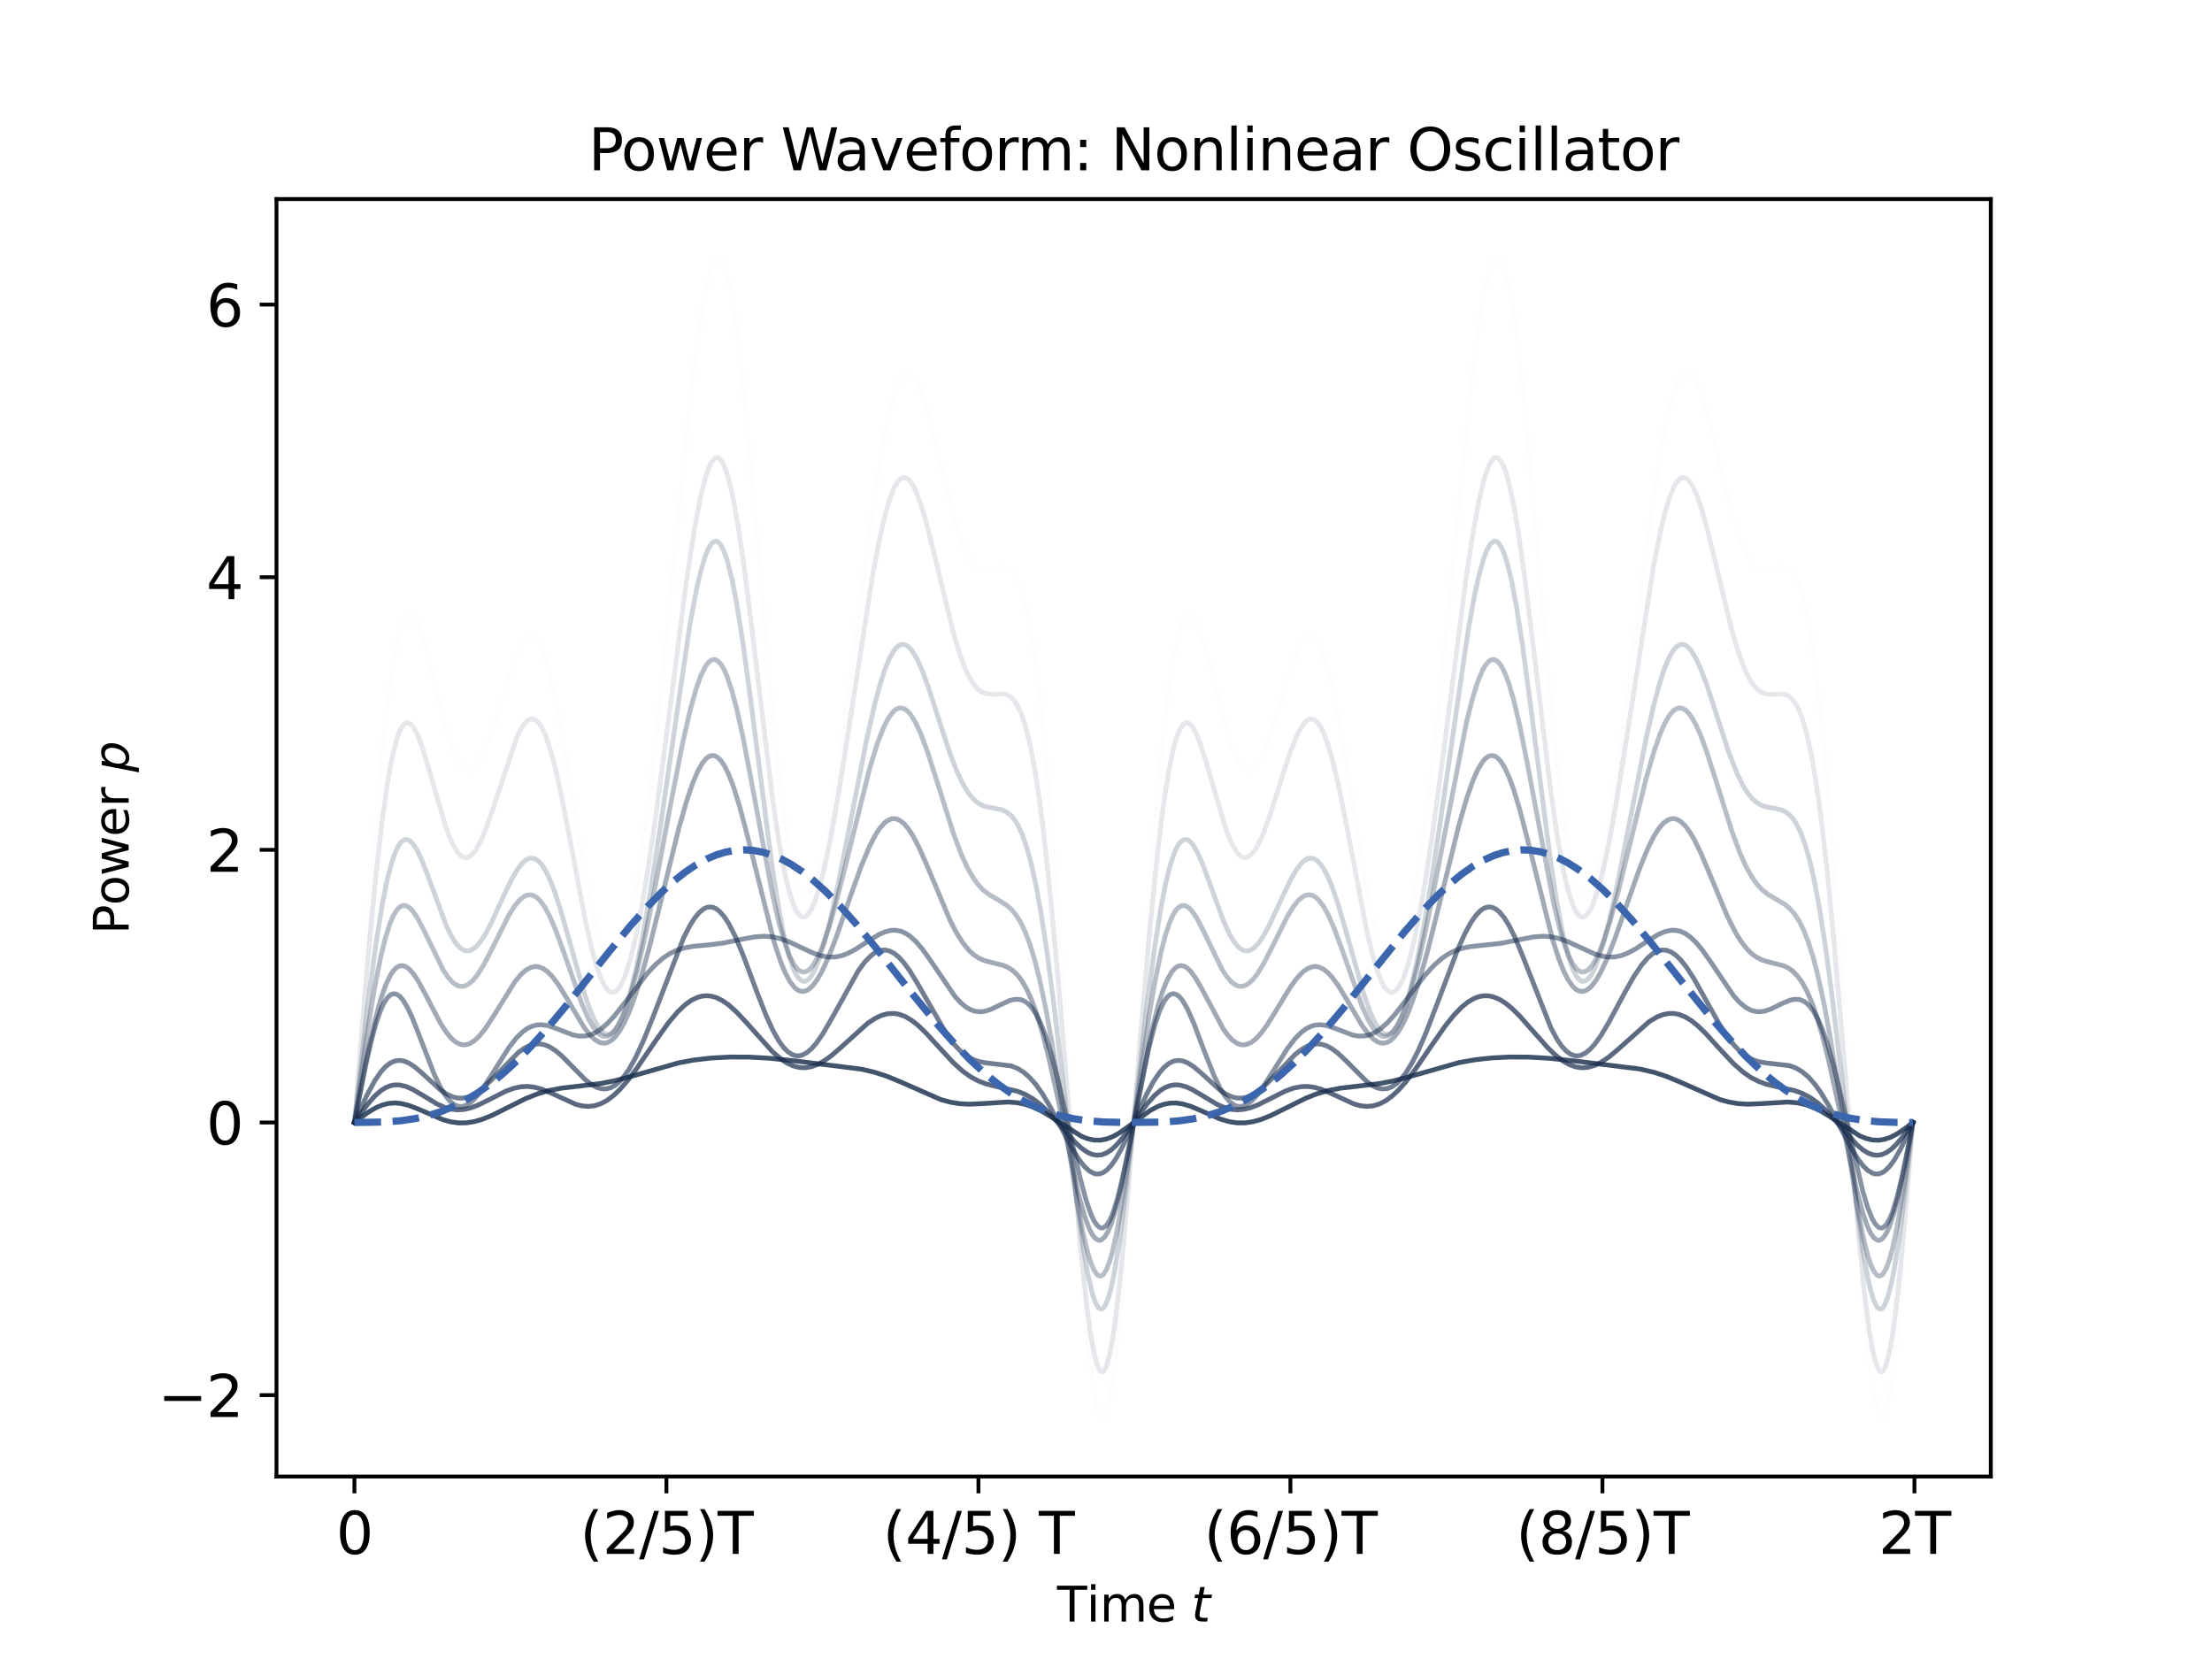 <?xml version="1.0" encoding="utf-8" standalone="no"?>
<!DOCTYPE svg PUBLIC "-//W3C//DTD SVG 1.1//EN"
  "http://www.w3.org/Graphics/SVG/1.1/DTD/svg11.dtd">
<svg xmlns:xlink="http://www.w3.org/1999/xlink" width="460.8pt" height="345.6pt" viewBox="0 0 460.8 345.6" xmlns="http://www.w3.org/2000/svg" version="1.1">
 <defs>
  <style type="text/css">*{stroke-linejoin: round; stroke-linecap: butt}</style>
 </defs>
 <g id="figure_1">
  <g id="patch_1">
   <path d="M 0 345.6 
L 460.8 345.6 
L 460.8 0 
L 0 0 
z
" style="fill: #ffffff"/>
  </g>
  <g id="axes_1">
   <g id="patch_2">
    <path d="M 57.6 307.584 
L 414.72 307.584 
L 414.72 41.472 
L 57.6 41.472 
z
" style="fill: #ffffff"/>
   </g>
   <g id="matplotlib.axis_1">
    <g id="xtick_1">
     <g id="line2d_1">
      <defs>
       <path id="m8bf050939b" d="M 0 0 
L 0 3.5 
" style="stroke: #000000; stroke-width: 0.8"/>
      </defs>
      <g>
       <use xlink:href="#m8bf050939b" x="73.833" y="307.584" style="stroke: #000000; stroke-width: 0.8"/>
      </g>
     </g>
     <g id="text_1">
      <!-- 0 -->
      <g transform="translate(70.015 323.702) scale(0.12 -0.12)">
       <defs>
        <path id="DejaVuSans-30" d="M 2034 4250 
Q 1547 4250 1301 3770 
Q 1056 3291 1056 2328 
Q 1056 1369 1301 889 
Q 1547 409 2034 409 
Q 2525 409 2770 889 
Q 3016 1369 3016 2328 
Q 3016 3291 2770 3770 
Q 2525 4250 2034 4250 
z
M 2034 4750 
Q 2819 4750 3233 4129 
Q 3647 3509 3647 2328 
Q 3647 1150 3233 529 
Q 2819 -91 2034 -91 
Q 1250 -91 836 529 
Q 422 1150 422 2328 
Q 422 3509 836 4129 
Q 1250 4750 2034 4750 
z
" transform="scale(0.016)"/>
       </defs>
       <use xlink:href="#DejaVuSans-30"/>
      </g>
     </g>
    </g>
    <g id="xtick_2">
     <g id="line2d_2">
      <g>
       <use xlink:href="#m8bf050939b" x="138.829" y="307.584" style="stroke: #000000; stroke-width: 0.8"/>
      </g>
     </g>
     <g id="text_2">
      <!-- (2/5)T -->
      <g transform="translate(120.826 323.702) scale(0.12 -0.12)">
       <defs>
        <path id="DejaVuSans-28" d="M 1984 4856 
Q 1566 4138 1362 3434 
Q 1159 2731 1159 2009 
Q 1159 1288 1364 580 
Q 1569 -128 1984 -844 
L 1484 -844 
Q 1016 -109 783 600 
Q 550 1309 550 2009 
Q 550 2706 781 3412 
Q 1013 4119 1484 4856 
L 1984 4856 
z
" transform="scale(0.016)"/>
        <path id="DejaVuSans-32" d="M 1228 531 
L 3431 531 
L 3431 0 
L 469 0 
L 469 531 
Q 828 903 1448 1529 
Q 2069 2156 2228 2338 
Q 2531 2678 2651 2914 
Q 2772 3150 2772 3378 
Q 2772 3750 2511 3984 
Q 2250 4219 1831 4219 
Q 1534 4219 1204 4116 
Q 875 4013 500 3803 
L 500 4441 
Q 881 4594 1212 4672 
Q 1544 4750 1819 4750 
Q 2544 4750 2975 4387 
Q 3406 4025 3406 3419 
Q 3406 3131 3298 2873 
Q 3191 2616 2906 2266 
Q 2828 2175 2409 1742 
Q 1991 1309 1228 531 
z
" transform="scale(0.016)"/>
        <path id="DejaVuSans-2f" d="M 1625 4666 
L 2156 4666 
L 531 -594 
L 0 -594 
L 1625 4666 
z
" transform="scale(0.016)"/>
        <path id="DejaVuSans-35" d="M 691 4666 
L 3169 4666 
L 3169 4134 
L 1269 4134 
L 1269 2991 
Q 1406 3038 1543 3061 
Q 1681 3084 1819 3084 
Q 2600 3084 3056 2656 
Q 3513 2228 3513 1497 
Q 3513 744 3044 326 
Q 2575 -91 1722 -91 
Q 1428 -91 1123 -41 
Q 819 9 494 109 
L 494 744 
Q 775 591 1075 516 
Q 1375 441 1709 441 
Q 2250 441 2565 725 
Q 2881 1009 2881 1497 
Q 2881 1984 2565 2268 
Q 2250 2553 1709 2553 
Q 1456 2553 1204 2497 
Q 953 2441 691 2322 
L 691 4666 
z
" transform="scale(0.016)"/>
        <path id="DejaVuSans-29" d="M 513 4856 
L 1013 4856 
Q 1481 4119 1714 3412 
Q 1947 2706 1947 2009 
Q 1947 1309 1714 600 
Q 1481 -109 1013 -844 
L 513 -844 
Q 928 -128 1133 580 
Q 1338 1288 1338 2009 
Q 1338 2731 1133 3434 
Q 928 4138 513 4856 
z
" transform="scale(0.016)"/>
        <path id="DejaVuSans-54" d="M -19 4666 
L 3928 4666 
L 3928 4134 
L 2272 4134 
L 2272 0 
L 1638 0 
L 1638 4134 
L -19 4134 
L -19 4666 
z
" transform="scale(0.016)"/>
       </defs>
       <use xlink:href="#DejaVuSans-28"/>
       <use xlink:href="#DejaVuSans-32" x="39.014"/>
       <use xlink:href="#DejaVuSans-2f" x="102.637"/>
       <use xlink:href="#DejaVuSans-35" x="136.328"/>
       <use xlink:href="#DejaVuSans-29" x="199.951"/>
       <use xlink:href="#DejaVuSans-54" x="238.965"/>
      </g>
     </g>
    </g>
    <g id="xtick_3">
     <g id="line2d_3">
      <g>
       <use xlink:href="#m8bf050939b" x="203.825" y="307.584" style="stroke: #000000; stroke-width: 0.8"/>
      </g>
     </g>
     <g id="text_3">
      <!-- (4/5) T -->
      <g transform="translate(183.915 323.702) scale(0.12 -0.12)">
       <defs>
        <path id="DejaVuSans-34" d="M 2419 4116 
L 825 1625 
L 2419 1625 
L 2419 4116 
z
M 2253 4666 
L 3047 4666 
L 3047 1625 
L 3713 1625 
L 3713 1100 
L 3047 1100 
L 3047 0 
L 2419 0 
L 2419 1100 
L 313 1100 
L 313 1709 
L 2253 4666 
z
" transform="scale(0.016)"/>
        <path id="DejaVuSans-20" transform="scale(0.016)"/>
       </defs>
       <use xlink:href="#DejaVuSans-28"/>
       <use xlink:href="#DejaVuSans-34" x="39.014"/>
       <use xlink:href="#DejaVuSans-2f" x="102.637"/>
       <use xlink:href="#DejaVuSans-35" x="136.328"/>
       <use xlink:href="#DejaVuSans-29" x="199.951"/>
       <use xlink:href="#DejaVuSans-20" x="238.965"/>
       <use xlink:href="#DejaVuSans-54" x="270.752"/>
      </g>
     </g>
    </g>
    <g id="xtick_4">
     <g id="line2d_4">
      <g>
       <use xlink:href="#m8bf050939b" x="268.82" y="307.584" style="stroke: #000000; stroke-width: 0.8"/>
      </g>
     </g>
     <g id="text_4">
      <!-- (6/5)T -->
      <g transform="translate(250.818 323.702) scale(0.12 -0.12)">
       <defs>
        <path id="DejaVuSans-36" d="M 2113 2584 
Q 1688 2584 1439 2293 
Q 1191 2003 1191 1497 
Q 1191 994 1439 701 
Q 1688 409 2113 409 
Q 2538 409 2786 701 
Q 3034 994 3034 1497 
Q 3034 2003 2786 2293 
Q 2538 2584 2113 2584 
z
M 3366 4563 
L 3366 3988 
Q 3128 4100 2886 4159 
Q 2644 4219 2406 4219 
Q 1781 4219 1451 3797 
Q 1122 3375 1075 2522 
Q 1259 2794 1537 2939 
Q 1816 3084 2150 3084 
Q 2853 3084 3261 2657 
Q 3669 2231 3669 1497 
Q 3669 778 3244 343 
Q 2819 -91 2113 -91 
Q 1303 -91 875 529 
Q 447 1150 447 2328 
Q 447 3434 972 4092 
Q 1497 4750 2381 4750 
Q 2619 4750 2861 4703 
Q 3103 4656 3366 4563 
z
" transform="scale(0.016)"/>
       </defs>
       <use xlink:href="#DejaVuSans-28"/>
       <use xlink:href="#DejaVuSans-36" x="39.014"/>
       <use xlink:href="#DejaVuSans-2f" x="102.637"/>
       <use xlink:href="#DejaVuSans-35" x="136.328"/>
       <use xlink:href="#DejaVuSans-29" x="199.951"/>
       <use xlink:href="#DejaVuSans-54" x="238.965"/>
      </g>
     </g>
    </g>
    <g id="xtick_5">
     <g id="line2d_5">
      <g>
       <use xlink:href="#m8bf050939b" x="333.816" y="307.584" style="stroke: #000000; stroke-width: 0.8"/>
      </g>
     </g>
     <g id="text_5">
      <!-- (8/5)T -->
      <g transform="translate(315.814 323.702) scale(0.12 -0.12)">
       <defs>
        <path id="DejaVuSans-38" d="M 2034 2216 
Q 1584 2216 1326 1975 
Q 1069 1734 1069 1313 
Q 1069 891 1326 650 
Q 1584 409 2034 409 
Q 2484 409 2743 651 
Q 3003 894 3003 1313 
Q 3003 1734 2745 1975 
Q 2488 2216 2034 2216 
z
M 1403 2484 
Q 997 2584 770 2862 
Q 544 3141 544 3541 
Q 544 4100 942 4425 
Q 1341 4750 2034 4750 
Q 2731 4750 3128 4425 
Q 3525 4100 3525 3541 
Q 3525 3141 3298 2862 
Q 3072 2584 2669 2484 
Q 3125 2378 3379 2068 
Q 3634 1759 3634 1313 
Q 3634 634 3220 271 
Q 2806 -91 2034 -91 
Q 1263 -91 848 271 
Q 434 634 434 1313 
Q 434 1759 690 2068 
Q 947 2378 1403 2484 
z
M 1172 3481 
Q 1172 3119 1398 2916 
Q 1625 2713 2034 2713 
Q 2441 2713 2670 2916 
Q 2900 3119 2900 3481 
Q 2900 3844 2670 4047 
Q 2441 4250 2034 4250 
Q 1625 4250 1398 4047 
Q 1172 3844 1172 3481 
z
" transform="scale(0.016)"/>
       </defs>
       <use xlink:href="#DejaVuSans-28"/>
       <use xlink:href="#DejaVuSans-38" x="39.014"/>
       <use xlink:href="#DejaVuSans-2f" x="102.637"/>
       <use xlink:href="#DejaVuSans-35" x="136.328"/>
       <use xlink:href="#DejaVuSans-29" x="199.951"/>
       <use xlink:href="#DejaVuSans-54" x="238.965"/>
      </g>
     </g>
    </g>
    <g id="xtick_6">
     <g id="line2d_6">
      <g>
       <use xlink:href="#m8bf050939b" x="398.812" y="307.584" style="stroke: #000000; stroke-width: 0.8"/>
      </g>
     </g>
     <g id="text_6">
      <!-- 2T -->
      <g transform="translate(391.33 323.702) scale(0.12 -0.12)">
       <use xlink:href="#DejaVuSans-32"/>
       <use xlink:href="#DejaVuSans-54" x="63.623"/>
      </g>
     </g>
    </g>
    <g id="text_7">
     <!-- Time $t$ -->
     <g transform="translate(220.21 337.796) scale(0.1 -0.1)">
      <defs>
       <path id="DejaVuSans-69" d="M 603 3500 
L 1178 3500 
L 1178 0 
L 603 0 
L 603 3500 
z
M 603 4863 
L 1178 4863 
L 1178 4134 
L 603 4134 
L 603 4863 
z
" transform="scale(0.016)"/>
       <path id="DejaVuSans-6d" d="M 3328 2828 
Q 3544 3216 3844 3400 
Q 4144 3584 4550 3584 
Q 5097 3584 5394 3201 
Q 5691 2819 5691 2113 
L 5691 0 
L 5113 0 
L 5113 2094 
Q 5113 2597 4934 2840 
Q 4756 3084 4391 3084 
Q 3944 3084 3684 2787 
Q 3425 2491 3425 1978 
L 3425 0 
L 2847 0 
L 2847 2094 
Q 2847 2600 2669 2842 
Q 2491 3084 2119 3084 
Q 1678 3084 1418 2786 
Q 1159 2488 1159 1978 
L 1159 0 
L 581 0 
L 581 3500 
L 1159 3500 
L 1159 2956 
Q 1356 3278 1631 3431 
Q 1906 3584 2284 3584 
Q 2666 3584 2933 3390 
Q 3200 3197 3328 2828 
z
" transform="scale(0.016)"/>
       <path id="DejaVuSans-65" d="M 3597 1894 
L 3597 1613 
L 953 1613 
Q 991 1019 1311 708 
Q 1631 397 2203 397 
Q 2534 397 2845 478 
Q 3156 559 3463 722 
L 3463 178 
Q 3153 47 2828 -22 
Q 2503 -91 2169 -91 
Q 1331 -91 842 396 
Q 353 884 353 1716 
Q 353 2575 817 3079 
Q 1281 3584 2069 3584 
Q 2775 3584 3186 3129 
Q 3597 2675 3597 1894 
z
M 3022 2063 
Q 3016 2534 2758 2815 
Q 2500 3097 2075 3097 
Q 1594 3097 1305 2825 
Q 1016 2553 972 2059 
L 3022 2063 
z
" transform="scale(0.016)"/>
       <path id="DejaVuSans-Oblique-74" d="M 2706 3500 
L 2619 3053 
L 1472 3053 
L 1100 1153 
Q 1081 1047 1072 975 
Q 1063 903 1063 863 
Q 1063 663 1183 572 
Q 1303 481 1569 481 
L 2150 481 
L 2053 0 
L 1503 0 
Q 991 0 739 200 
Q 488 400 488 806 
Q 488 878 497 964 
Q 506 1050 525 1153 
L 897 3053 
L 409 3053 
L 500 3500 
L 978 3500 
L 1172 4494 
L 1747 4494 
L 1556 3500 
L 2706 3500 
z
" transform="scale(0.016)"/>
      </defs>
      <use xlink:href="#DejaVuSans-54" transform="translate(0 0.016)"/>
      <use xlink:href="#DejaVuSans-69" transform="translate(61.084 0.016)"/>
      <use xlink:href="#DejaVuSans-6d" transform="translate(88.867 0.016)"/>
      <use xlink:href="#DejaVuSans-65" transform="translate(186.279 0.016)"/>
      <use xlink:href="#DejaVuSans-20" transform="translate(247.803 0.016)"/>
      <use xlink:href="#DejaVuSans-Oblique-74" transform="translate(279.59 0.016)"/>
     </g>
    </g>
   </g>
   <g id="matplotlib.axis_2">
    <g id="ytick_1">
     <g id="line2d_7">
      <defs>
       <path id="m151d826ec3" d="M 0 0 
L -3.5 0 
" style="stroke: #000000; stroke-width: 0.8"/>
      </defs>
      <g>
       <use xlink:href="#m151d826ec3" x="57.6" y="290.626" style="stroke: #000000; stroke-width: 0.8"/>
      </g>
     </g>
     <g id="text_8">
      <!-- −2 -->
      <g transform="translate(32.909 295.185) scale(0.12 -0.12)">
       <defs>
        <path id="DejaVuSans-2212" d="M 678 2272 
L 4684 2272 
L 4684 1741 
L 678 1741 
L 678 2272 
z
" transform="scale(0.016)"/>
       </defs>
       <use xlink:href="#DejaVuSans-2212"/>
       <use xlink:href="#DejaVuSans-32" x="83.789"/>
      </g>
     </g>
    </g>
    <g id="ytick_2">
     <g id="line2d_8">
      <g>
       <use xlink:href="#m151d826ec3" x="57.6" y="233.833" style="stroke: #000000; stroke-width: 0.8"/>
      </g>
     </g>
     <g id="text_9">
      <!-- 0 -->
      <g transform="translate(42.965 238.392) scale(0.12 -0.12)">
       <use xlink:href="#DejaVuSans-30"/>
      </g>
     </g>
    </g>
    <g id="ytick_3">
     <g id="line2d_9">
      <g>
       <use xlink:href="#m151d826ec3" x="57.6" y="177.04" style="stroke: #000000; stroke-width: 0.8"/>
      </g>
     </g>
     <g id="text_10">
      <!-- 2 -->
      <g transform="translate(42.965 181.599) scale(0.12 -0.12)">
       <use xlink:href="#DejaVuSans-32"/>
      </g>
     </g>
    </g>
    <g id="ytick_4">
     <g id="line2d_10">
      <g>
       <use xlink:href="#m151d826ec3" x="57.6" y="120.246" style="stroke: #000000; stroke-width: 0.8"/>
      </g>
     </g>
     <g id="text_11">
      <!-- 4 -->
      <g transform="translate(42.965 124.806) scale(0.12 -0.12)">
       <use xlink:href="#DejaVuSans-34"/>
      </g>
     </g>
    </g>
    <g id="ytick_5">
     <g id="line2d_11">
      <g>
       <use xlink:href="#m151d826ec3" x="57.6" y="63.453" style="stroke: #000000; stroke-width: 0.8"/>
      </g>
     </g>
     <g id="text_12">
      <!-- 6 -->
      <g transform="translate(42.965 68.012) scale(0.12 -0.12)">
       <use xlink:href="#DejaVuSans-36"/>
      </g>
     </g>
    </g>
    <g id="text_13">
     <!-- Power $p$ -->
     <g transform="translate(26.809 194.628) rotate(-90) scale(0.1 -0.1)">
      <defs>
       <path id="DejaVuSans-50" d="M 1259 4147 
L 1259 2394 
L 2053 2394 
Q 2494 2394 2734 2622 
Q 2975 2850 2975 3272 
Q 2975 3691 2734 3919 
Q 2494 4147 2053 4147 
L 1259 4147 
z
M 628 4666 
L 2053 4666 
Q 2838 4666 3239 4311 
Q 3641 3956 3641 3272 
Q 3641 2581 3239 2228 
Q 2838 1875 2053 1875 
L 1259 1875 
L 1259 0 
L 628 0 
L 628 4666 
z
" transform="scale(0.016)"/>
       <path id="DejaVuSans-6f" d="M 1959 3097 
Q 1497 3097 1228 2736 
Q 959 2375 959 1747 
Q 959 1119 1226 758 
Q 1494 397 1959 397 
Q 2419 397 2687 759 
Q 2956 1122 2956 1747 
Q 2956 2369 2687 2733 
Q 2419 3097 1959 3097 
z
M 1959 3584 
Q 2709 3584 3137 3096 
Q 3566 2609 3566 1747 
Q 3566 888 3137 398 
Q 2709 -91 1959 -91 
Q 1206 -91 779 398 
Q 353 888 353 1747 
Q 353 2609 779 3096 
Q 1206 3584 1959 3584 
z
" transform="scale(0.016)"/>
       <path id="DejaVuSans-77" d="M 269 3500 
L 844 3500 
L 1563 769 
L 2278 3500 
L 2956 3500 
L 3675 769 
L 4391 3500 
L 4966 3500 
L 4050 0 
L 3372 0 
L 2619 2869 
L 1863 0 
L 1184 0 
L 269 3500 
z
" transform="scale(0.016)"/>
       <path id="DejaVuSans-72" d="M 2631 2963 
Q 2534 3019 2420 3045 
Q 2306 3072 2169 3072 
Q 1681 3072 1420 2755 
Q 1159 2438 1159 1844 
L 1159 0 
L 581 0 
L 581 3500 
L 1159 3500 
L 1159 2956 
Q 1341 3275 1631 3429 
Q 1922 3584 2338 3584 
Q 2397 3584 2469 3576 
Q 2541 3569 2628 3553 
L 2631 2963 
z
" transform="scale(0.016)"/>
       <path id="DejaVuSans-Oblique-70" d="M 3175 2156 
Q 3175 2616 2975 2859 
Q 2775 3103 2400 3103 
Q 2144 3103 1911 2972 
Q 1678 2841 1497 2591 
Q 1319 2344 1212 1994 
Q 1106 1644 1106 1300 
Q 1106 863 1306 627 
Q 1506 391 1875 391 
Q 2147 391 2380 519 
Q 2613 647 2778 891 
Q 2956 1147 3065 1494 
Q 3175 1841 3175 2156 
z
M 1394 2969 
Q 1625 3272 1939 3428 
Q 2253 3584 2638 3584 
Q 3175 3584 3472 3232 
Q 3769 2881 3769 2247 
Q 3769 1728 3584 1258 
Q 3400 788 3053 416 
Q 2822 169 2531 39 
Q 2241 -91 1919 -91 
Q 1547 -91 1294 64 
Q 1041 219 916 525 
L 556 -1331 
L -19 -1331 
L 922 3500 
L 1497 3500 
L 1394 2969 
z
" transform="scale(0.016)"/>
      </defs>
      <use xlink:href="#DejaVuSans-50" transform="translate(0 0.094)"/>
      <use xlink:href="#DejaVuSans-6f" transform="translate(60.303 0.094)"/>
      <use xlink:href="#DejaVuSans-77" transform="translate(121.484 0.094)"/>
      <use xlink:href="#DejaVuSans-65" transform="translate(203.271 0.094)"/>
      <use xlink:href="#DejaVuSans-72" transform="translate(264.795 0.094)"/>
      <use xlink:href="#DejaVuSans-20" transform="translate(305.908 0.094)"/>
      <use xlink:href="#DejaVuSans-Oblique-70" transform="translate(337.695 0.094)"/>
     </g>
    </g>
   </g>
   <g id="line2d_12">
    <path d="M 73.833 233.833 
L 76.758 231.662 
L 78.382 230.718 
L 79.682 230.178 
L 80.982 229.858 
L 82.282 229.763 
L 83.582 229.882 
L 85.207 230.29 
L 87.157 231.049 
L 92.357 233.282 
L 93.981 233.715 
L 95.606 233.927 
L 97.231 233.899 
L 98.856 233.637 
L 100.481 233.165 
L 102.431 232.378 
L 105.356 230.927 
L 109.58 228.823 
L 112.18 227.801 
L 114.455 227.151 
L 117.055 226.663 
L 120.63 226.257 
L 125.179 225.708 
L 128.104 225.133 
L 131.354 224.269 
L 141.428 221.396 
L 144.678 220.805 
L 148.253 220.398 
L 152.153 220.196 
L 156.053 220.211 
L 160.277 220.452 
L 165.802 221.025 
L 179.451 222.726 
L 182.051 223.332 
L 184.651 224.164 
L 187.576 225.364 
L 196.025 229.078 
L 197.975 229.606 
L 199.925 229.918 
L 201.875 230.023 
L 204.474 229.912 
L 209.999 229.564 
L 211.949 229.72 
L 213.574 230.057 
L 215.199 230.608 
L 216.824 231.372 
L 218.774 232.53 
L 225.273 236.709 
L 226.573 237.215 
L 227.873 237.496 
L 229.173 237.523 
L 230.473 237.286 
L 231.773 236.796 
L 233.073 236.085 
L 235.023 234.717 
L 239.572 231.351 
L 241.197 230.491 
L 242.497 230.032 
L 243.797 229.796 
L 245.097 229.783 
L 246.397 229.977 
L 248.022 230.457 
L 250.297 231.416 
L 254.196 233.114 
L 256.146 233.681 
L 257.771 233.916 
L 259.396 233.913 
L 261.021 233.673 
L 262.646 233.221 
L 264.596 232.451 
L 267.521 231.012 
L 272.07 228.751 
L 274.345 227.857 
L 276.62 227.19 
L 279.22 226.687 
L 282.795 226.273 
L 287.344 225.734 
L 290.269 225.171 
L 293.519 224.316 
L 303.918 221.361 
L 307.168 220.781 
L 310.743 220.384 
L 314.643 220.192 
L 318.542 220.216 
L 322.767 220.465 
L 328.292 221.044 
L 341.616 222.695 
L 344.541 223.377 
L 347.141 224.224 
L 350.065 225.438 
L 358.19 229.025 
L 360.14 229.57 
L 362.09 229.901 
L 364.039 230.021 
L 366.639 229.925 
L 372.489 229.568 
L 374.439 229.744 
L 376.064 230.102 
L 377.689 230.675 
L 379.313 231.459 
L 381.263 232.636 
L 387.438 236.632 
L 388.738 237.163 
L 390.038 237.474 
L 391.338 237.534 
L 392.638 237.33 
L 393.938 236.871 
L 395.237 236.184 
L 396.862 235.083 
L 398.487 233.833 
L 398.487 233.833 
" clip-path="url(#p8bcb091239)" style="fill: none; stroke: #172c4b; stroke-opacity: 0.81; stroke-linecap: square"/>
   </g>
   <g id="line2d_13">
    <path d="M 73.833 233.833 
L 76.433 230.21 
L 78.057 228.34 
L 79.357 227.198 
L 80.332 226.583 
L 81.307 226.184 
L 82.282 226.001 
L 83.257 226.02 
L 84.557 226.324 
L 85.857 226.884 
L 87.807 228.019 
L 91.057 229.984 
L 92.682 230.701 
L 93.981 231.058 
L 95.281 231.2 
L 96.581 231.124 
L 97.881 230.845 
L 99.506 230.256 
L 101.781 229.138 
L 105.356 227.321 
L 106.981 226.724 
L 108.606 226.383 
L 109.905 226.324 
L 111.205 226.462 
L 112.83 226.888 
L 114.78 227.691 
L 119.98 230.064 
L 121.28 230.383 
L 122.58 230.486 
L 123.88 230.339 
L 125.179 229.919 
L 126.479 229.218 
L 127.779 228.242 
L 129.079 227.01 
L 130.704 225.151 
L 132.654 222.559 
L 136.229 217.303 
L 139.154 213.182 
L 141.103 210.855 
L 142.728 209.307 
L 144.028 208.378 
L 145.328 207.755 
L 146.303 207.498 
L 147.278 207.424 
L 148.253 207.533 
L 149.228 207.82 
L 150.528 208.464 
L 151.828 209.379 
L 153.453 210.839 
L 155.403 212.924 
L 160.927 219.093 
L 162.552 220.507 
L 163.852 221.388 
L 165.152 222.013 
L 166.452 222.362 
L 167.752 222.428 
L 169.052 222.214 
L 170.352 221.737 
L 171.652 221.023 
L 173.276 219.853 
L 175.226 218.158 
L 180.751 213.172 
L 182.376 212.103 
L 183.676 211.502 
L 184.976 211.164 
L 186.276 211.116 
L 187.251 211.277 
L 188.55 211.751 
L 189.85 212.508 
L 191.15 213.515 
L 192.775 215.056 
L 195.375 217.898 
L 198.625 221.41 
L 200.575 223.163 
L 202.2 224.322 
L 203.825 225.192 
L 205.449 225.805 
L 207.399 226.296 
L 211.949 227.324 
L 213.574 227.98 
L 215.199 228.917 
L 216.824 230.169 
L 218.449 231.724 
L 220.723 234.274 
L 223.973 237.969 
L 225.273 239.172 
L 226.573 240.069 
L 227.548 240.487 
L 228.523 240.658 
L 229.498 240.562 
L 230.473 240.196 
L 231.448 239.566 
L 232.423 238.694 
L 233.723 237.212 
L 235.673 234.54 
L 238.922 230.005 
L 240.547 228.178 
L 241.847 227.08 
L 242.822 226.501 
L 243.797 226.139 
L 244.772 225.99 
L 245.747 226.042 
L 247.047 226.382 
L 248.347 226.968 
L 250.297 228.122 
L 253.546 230.068 
L 255.171 230.757 
L 256.471 231.088 
L 257.771 231.203 
L 259.071 231.1 
L 260.371 230.797 
L 261.996 230.186 
L 264.271 229.051 
L 267.846 227.251 
L 269.47 226.677 
L 271.095 226.365 
L 272.395 226.331 
L 273.695 226.492 
L 275.32 226.945 
L 277.27 227.768 
L 282.145 230.011 
L 283.445 230.354 
L 284.744 230.486 
L 286.044 230.372 
L 287.344 229.986 
L 288.644 229.321 
L 289.944 228.379 
L 291.244 227.177 
L 292.869 225.351 
L 294.819 222.787 
L 298.069 218.027 
L 300.993 213.828 
L 302.943 211.393 
L 304.568 209.728 
L 305.868 208.692 
L 307.168 207.952 
L 308.143 207.603 
L 309.118 207.438 
L 310.093 207.456 
L 311.068 207.655 
L 312.368 208.189 
L 313.668 209.007 
L 314.968 210.07 
L 316.592 211.673 
L 319.192 214.615 
L 322.442 218.279 
L 324.067 219.839 
L 325.692 221.086 
L 326.992 221.81 
L 328.292 222.265 
L 329.592 222.437 
L 330.892 222.326 
L 332.191 221.945 
L 333.491 221.317 
L 335.116 220.232 
L 337.066 218.603 
L 343.566 212.819 
L 345.191 211.849 
L 346.491 211.342 
L 347.79 211.111 
L 348.765 211.131 
L 349.74 211.32 
L 351.04 211.831 
L 352.34 212.621 
L 353.64 213.657 
L 355.265 215.223 
L 358.19 218.448 
L 361.115 221.57 
L 363.065 223.292 
L 364.689 224.422 
L 366.314 225.265 
L 367.939 225.855 
L 370.214 226.395 
L 373.789 227.173 
L 375.414 227.756 
L 377.039 228.603 
L 378.664 229.76 
L 380.288 231.229 
L 382.238 233.329 
L 386.788 238.45 
L 388.088 239.55 
L 389.063 240.155 
L 390.038 240.534 
L 391.013 240.66 
L 391.988 240.52 
L 392.963 240.109 
L 393.938 239.437 
L 394.912 238.527 
L 396.212 237.006 
L 398.162 234.304 
L 398.487 233.833 
L 398.487 233.833 
" clip-path="url(#p8bcb091239)" style="fill: none; stroke: #172c4b; stroke-opacity: 0.71; stroke-linecap: square"/>
   </g>
   <g id="line2d_14">
    <path d="M 73.833 233.833 
L 76.433 228.148 
L 78.057 225.151 
L 79.357 223.261 
L 80.332 222.192 
L 81.307 221.442 
L 82.282 221.012 
L 83.257 220.892 
L 84.232 221.057 
L 85.207 221.471 
L 86.507 222.336 
L 88.132 223.75 
L 91.707 227.006 
L 93.007 227.894 
L 94.306 228.495 
L 95.281 228.73 
L 96.256 228.768 
L 97.231 228.607 
L 98.206 228.254 
L 99.506 227.506 
L 100.806 226.485 
L 102.431 224.921 
L 107.956 219.26 
L 109.255 218.336 
L 110.555 217.72 
L 111.53 217.49 
L 112.505 217.47 
L 113.48 217.664 
L 114.455 218.063 
L 115.755 218.888 
L 117.055 219.989 
L 119.005 221.965 
L 121.93 224.922 
L 123.23 225.934 
L 124.205 226.476 
L 125.179 226.791 
L 126.154 226.848 
L 127.129 226.624 
L 128.104 226.106 
L 129.079 225.287 
L 130.054 224.169 
L 131.029 222.761 
L 132.329 220.465 
L 133.954 217.002 
L 135.904 212.18 
L 142.403 195.383 
L 143.703 192.834 
L 144.678 191.286 
L 145.653 190.1 
L 146.628 189.314 
L 147.278 189.025 
L 147.928 188.932 
L 148.578 189.036 
L 149.228 189.339 
L 149.878 189.837 
L 150.853 190.939 
L 151.828 192.44 
L 153.128 194.983 
L 154.753 198.84 
L 157.677 206.658 
L 159.627 211.621 
L 160.927 214.478 
L 162.227 216.814 
L 163.202 218.167 
L 164.177 219.148 
L 165.152 219.745 
L 165.802 219.929 
L 166.452 219.945 
L 167.102 219.799 
L 168.077 219.289 
L 169.052 218.458 
L 170.027 217.344 
L 171.327 215.49 
L 172.951 212.737 
L 178.801 202.23 
L 180.101 200.463 
L 181.401 199.109 
L 182.376 198.407 
L 183.351 197.998 
L 184.326 197.893 
L 185.301 198.098 
L 186.276 198.606 
L 187.251 199.404 
L 188.226 200.468 
L 189.525 202.244 
L 191.15 204.903 
L 197.325 215.675 
L 198.625 217.404 
L 199.925 218.808 
L 201.225 219.878 
L 202.525 220.631 
L 203.825 221.11 
L 205.449 221.419 
L 210.649 222.05 
L 211.949 222.566 
L 213.249 223.371 
L 214.549 224.509 
L 215.849 226.002 
L 217.149 227.843 
L 218.774 230.57 
L 221.373 235.524 
L 223.648 239.756 
L 224.948 241.793 
L 225.923 243.018 
L 226.898 243.917 
L 227.873 244.443 
L 228.523 244.57 
L 229.173 244.508 
L 229.823 244.257 
L 230.473 243.818 
L 231.448 242.819 
L 232.423 241.444 
L 233.723 239.118 
L 235.348 235.668 
L 238.922 227.823 
L 240.222 225.422 
L 241.522 223.469 
L 242.497 222.348 
L 243.472 221.544 
L 244.447 221.062 
L 245.422 220.891 
L 246.397 221.011 
L 247.372 221.387 
L 248.672 222.212 
L 250.297 223.598 
L 254.196 227.13 
L 255.496 227.986 
L 256.796 228.548 
L 257.771 228.75 
L 258.746 228.755 
L 259.721 228.561 
L 260.696 228.177 
L 261.996 227.392 
L 263.296 226.341 
L 265.246 224.409 
L 269.795 219.673 
L 271.095 218.649 
L 272.395 217.911 
L 273.37 217.579 
L 274.345 217.453 
L 275.32 217.54 
L 276.295 217.838 
L 277.27 218.336 
L 278.57 219.273 
L 280.195 220.78 
L 284.744 225.335 
L 286.044 226.231 
L 287.019 226.664 
L 287.994 226.853 
L 288.969 226.772 
L 289.944 226.402 
L 290.919 225.734 
L 291.894 224.765 
L 292.869 223.5 
L 294.169 221.379 
L 295.469 218.808 
L 297.094 215.066 
L 299.369 209.153 
L 303.593 197.983 
L 305.218 194.368 
L 306.518 192.017 
L 307.493 190.645 
L 308.468 189.655 
L 309.118 189.224 
L 309.768 188.983 
L 310.418 188.939 
L 311.068 189.093 
L 311.718 189.445 
L 312.368 189.992 
L 313.343 191.163 
L 314.318 192.726 
L 315.617 195.339 
L 317.242 199.256 
L 323.092 214.146 
L 324.392 216.554 
L 325.367 217.967 
L 326.342 219.011 
L 327.317 219.672 
L 327.967 219.899 
L 328.617 219.957 
L 329.267 219.85 
L 330.242 219.397 
L 331.217 218.618 
L 332.191 217.548 
L 333.491 215.741 
L 335.116 213.028 
L 338.366 206.952 
L 340.316 203.507 
L 341.941 201.081 
L 343.241 199.563 
L 344.216 198.723 
L 345.191 198.165 
L 346.166 197.907 
L 347.141 197.957 
L 348.115 198.314 
L 349.09 198.97 
L 350.065 199.904 
L 351.365 201.535 
L 352.99 204.065 
L 355.265 208.144 
L 358.19 213.389 
L 359.815 215.908 
L 361.115 217.598 
L 362.415 218.96 
L 363.714 219.988 
L 365.014 220.704 
L 366.314 221.153 
L 367.939 221.438 
L 372.814 222.002 
L 374.114 222.487 
L 375.414 223.253 
L 376.714 224.348 
L 378.014 225.796 
L 379.313 227.595 
L 380.938 230.279 
L 383.213 234.573 
L 385.813 239.476 
L 387.113 241.561 
L 388.088 242.835 
L 389.063 243.792 
L 390.038 244.383 
L 390.688 244.555 
L 391.338 244.541 
L 391.988 244.338 
L 392.638 243.946 
L 393.613 243.013 
L 394.588 241.697 
L 395.887 239.435 
L 397.512 236.03 
L 398.487 233.833 
L 398.487 233.833 
" clip-path="url(#p8bcb091239)" style="fill: none; stroke: #172c4b; stroke-opacity: 0.61; stroke-linecap: square"/>
   </g>
   <g id="line2d_15">
    <path d="M 73.833 233.833 
L 76.108 222.264 
L 77.408 216.586 
L 78.382 213.063 
L 79.357 210.296 
L 80.007 208.908 
L 80.657 207.898 
L 81.307 207.266 
L 81.957 207.007 
L 82.607 207.105 
L 83.257 207.537 
L 83.907 208.275 
L 84.882 209.877 
L 85.857 211.955 
L 87.482 216.078 
L 90.407 223.681 
L 91.707 226.441 
L 92.682 228.088 
L 93.656 229.32 
L 94.631 230.118 
L 95.281 230.408 
L 95.931 230.51 
L 96.581 230.431 
L 97.231 230.181 
L 98.206 229.516 
L 99.181 228.548 
L 100.481 226.882 
L 102.106 224.401 
L 106.006 218.228 
L 107.631 216.167 
L 108.931 214.908 
L 109.905 214.221 
L 110.88 213.758 
L 111.855 213.513 
L 112.83 213.467 
L 114.13 213.667 
L 115.755 214.211 
L 119.33 215.588 
L 120.63 215.832 
L 121.93 215.813 
L 122.905 215.597 
L 123.88 215.199 
L 125.179 214.384 
L 126.479 213.266 
L 128.104 211.508 
L 130.054 209.034 
L 134.929 202.673 
L 136.554 200.944 
L 138.179 199.549 
L 139.479 198.687 
L 140.779 198.042 
L 142.403 197.502 
L 144.353 197.14 
L 147.928 196.808 
L 150.853 196.425 
L 154.428 195.681 
L 157.352 195.146 
L 159.302 195.035 
L 160.927 195.17 
L 162.552 195.535 
L 164.502 196.248 
L 167.427 197.643 
L 169.702 198.663 
L 171.327 199.171 
L 172.627 199.371 
L 173.926 199.356 
L 175.226 199.113 
L 176.526 198.65 
L 178.151 197.811 
L 180.751 196.124 
L 183.026 194.719 
L 184.326 194.135 
L 185.626 193.812 
L 186.601 193.783 
L 187.576 193.962 
L 188.55 194.363 
L 189.525 194.988 
L 190.825 196.161 
L 192.125 197.682 
L 193.75 199.956 
L 198.95 207.6 
L 200.25 208.992 
L 201.225 209.787 
L 202.2 210.349 
L 203.175 210.675 
L 204.15 210.773 
L 205.124 210.665 
L 206.424 210.26 
L 208.374 209.324 
L 210.324 208.436 
L 211.299 208.19 
L 212.274 208.177 
L 212.924 208.336 
L 213.574 208.655 
L 214.224 209.154 
L 214.874 209.85 
L 215.849 211.301 
L 216.824 213.272 
L 217.799 215.782 
L 219.099 219.95 
L 220.398 224.956 
L 222.348 233.55 
L 224.948 245.155 
L 226.248 250.007 
L 227.223 252.844 
L 227.873 254.257 
L 228.523 255.236 
L 229.173 255.748 
L 229.498 255.822 
L 229.823 255.771 
L 230.473 255.295 
L 231.123 254.321 
L 231.773 252.864 
L 232.748 249.839 
L 233.723 245.943 
L 235.023 239.751 
L 239.247 218.598 
L 240.547 213.6 
L 241.522 210.701 
L 242.497 208.62 
L 243.147 207.704 
L 243.797 207.167 
L 244.447 206.999 
L 245.097 207.183 
L 245.747 207.694 
L 246.397 208.503 
L 247.372 210.194 
L 248.672 213.128 
L 250.947 219.143 
L 252.896 224.057 
L 254.196 226.743 
L 255.171 228.323 
L 256.146 229.484 
L 257.121 230.209 
L 257.771 230.451 
L 258.421 230.507 
L 259.071 230.384 
L 259.721 230.094 
L 260.696 229.375 
L 261.671 228.361 
L 262.971 226.65 
L 264.921 223.609 
L 268.17 218.46 
L 269.795 216.351 
L 271.095 215.045 
L 272.07 214.32 
L 273.045 213.819 
L 274.02 213.539 
L 274.995 213.462 
L 276.295 213.628 
L 277.92 214.147 
L 281.82 215.631 
L 283.12 215.845 
L 284.419 215.789 
L 285.394 215.544 
L 286.369 215.115 
L 287.669 214.26 
L 288.969 213.106 
L 290.594 211.314 
L 292.869 208.38 
L 296.769 203.249 
L 298.719 201.103 
L 300.343 199.672 
L 301.643 198.782 
L 302.943 198.112 
L 304.568 197.544 
L 306.193 197.209 
L 308.793 196.933 
L 312.693 196.506 
L 315.617 195.934 
L 319.517 195.167 
L 321.467 195.033 
L 323.092 195.146 
L 324.717 195.489 
L 326.342 196.046 
L 328.617 197.081 
L 332.191 198.725 
L 333.816 199.207 
L 335.116 199.382 
L 336.416 199.338 
L 337.716 199.066 
L 339.016 198.578 
L 340.641 197.715 
L 343.566 195.8 
L 345.516 194.635 
L 346.816 194.078 
L 348.115 193.794 
L 349.09 193.798 
L 350.065 194.014 
L 351.04 194.451 
L 352.015 195.114 
L 353.315 196.334 
L 354.615 197.893 
L 356.24 200.2 
L 361.115 207.402 
L 362.415 208.837 
L 363.714 209.897 
L 364.689 210.42 
L 365.664 210.707 
L 366.639 210.769 
L 367.614 210.629 
L 368.914 210.192 
L 371.189 209.076 
L 372.814 208.382 
L 373.789 208.17 
L 374.764 208.203 
L 375.414 208.4 
L 376.064 208.762 
L 376.714 209.309 
L 377.689 210.513 
L 378.664 212.22 
L 379.638 214.459 
L 380.613 217.238 
L 381.913 221.738 
L 383.538 228.422 
L 388.088 248.311 
L 389.063 251.525 
L 390.038 253.943 
L 390.688 255.033 
L 391.338 255.665 
L 391.663 255.8 
L 391.988 255.812 
L 392.313 255.699 
L 392.963 255.098 
L 393.613 254.001 
L 394.263 252.428 
L 395.237 249.246 
L 396.212 245.222 
L 397.837 237.244 
L 398.487 233.833 
L 398.487 233.833 
" clip-path="url(#p8bcb091239)" style="fill: none; stroke: #172c4b; stroke-opacity: 0.51; stroke-linecap: square"/>
   </g>
   <g id="line2d_16">
    <path d="M 73.833 233.833 
L 76.433 220.117 
L 78.057 212.773 
L 79.357 208.026 
L 80.332 205.246 
L 81.307 203.183 
L 81.957 202.211 
L 82.607 201.558 
L 83.257 201.212 
L 83.907 201.159 
L 84.557 201.378 
L 85.207 201.844 
L 86.182 202.943 
L 87.157 204.426 
L 88.782 207.437 
L 91.707 213.063 
L 93.007 215.085 
L 93.981 216.261 
L 94.956 217.095 
L 95.931 217.564 
L 96.581 217.669 
L 97.231 217.61 
L 97.881 217.392 
L 98.856 216.782 
L 99.831 215.866 
L 101.131 214.245 
L 102.756 211.759 
L 107.306 204.455 
L 108.606 202.919 
L 109.58 202.077 
L 110.555 201.541 
L 111.53 201.339 
L 112.18 201.396 
L 113.155 201.768 
L 114.13 202.475 
L 115.105 203.487 
L 116.405 205.241 
L 118.03 207.889 
L 121.605 213.921 
L 122.905 215.615 
L 123.88 216.547 
L 124.855 217.128 
L 125.504 217.298 
L 126.154 217.282 
L 126.804 217.074 
L 127.454 216.667 
L 128.104 216.06 
L 129.079 214.773 
L 130.054 213.042 
L 131.029 210.886 
L 132.329 207.394 
L 133.629 203.276 
L 135.254 197.409 
L 137.529 188.298 
L 141.428 172.492 
L 143.053 166.802 
L 144.353 163.007 
L 145.328 160.721 
L 146.303 158.989 
L 146.953 158.17 
L 147.603 157.635 
L 148.253 157.393 
L 148.903 157.45 
L 149.553 157.809 
L 150.203 158.467 
L 150.853 159.419 
L 151.828 161.374 
L 152.803 163.913 
L 154.103 168.082 
L 155.728 174.238 
L 161.252 196.216 
L 162.552 200.151 
L 163.527 202.535 
L 164.502 204.382 
L 165.477 205.666 
L 166.127 206.205 
L 166.777 206.492 
L 167.427 206.532 
L 168.077 206.333 
L 168.727 205.904 
L 169.377 205.259 
L 170.352 203.914 
L 171.327 202.165 
L 172.627 199.307 
L 174.251 195.098 
L 177.176 186.673 
L 179.451 180.342 
L 181.076 176.445 
L 182.376 173.914 
L 183.351 172.435 
L 184.326 171.361 
L 184.976 170.885 
L 185.626 170.607 
L 186.276 170.53 
L 186.926 170.655 
L 187.576 170.978 
L 188.226 171.496 
L 189.2 172.615 
L 190.175 174.109 
L 191.475 176.594 
L 193.1 180.272 
L 197.975 191.864 
L 199.275 194.362 
L 200.575 196.417 
L 201.875 198 
L 202.85 198.888 
L 203.825 199.545 
L 205.124 200.126 
L 206.749 200.55 
L 209.024 201.109 
L 209.999 201.534 
L 210.974 202.178 
L 211.949 203.11 
L 212.924 204.397 
L 213.899 206.094 
L 214.874 208.244 
L 215.849 210.872 
L 217.149 215.13 
L 218.449 220.194 
L 220.074 227.443 
L 224.623 248.658 
L 225.923 253.32 
L 226.898 255.945 
L 227.548 257.2 
L 228.198 258.02 
L 228.848 258.379 
L 229.173 258.381 
L 229.498 258.262 
L 230.148 257.663 
L 230.798 256.586 
L 231.448 255.047 
L 232.423 251.931 
L 233.398 247.966 
L 234.698 241.675 
L 239.897 214.829 
L 241.197 209.673 
L 242.172 206.548 
L 243.147 204.124 
L 244.122 202.424 
L 244.772 201.691 
L 245.422 201.271 
L 246.072 201.146 
L 246.722 201.299 
L 247.372 201.706 
L 248.022 202.339 
L 248.997 203.643 
L 250.297 205.872 
L 254.846 214.382 
L 255.821 215.714 
L 256.796 216.723 
L 257.771 217.376 
L 258.421 217.606 
L 259.071 217.67 
L 259.721 217.57 
L 260.696 217.128 
L 261.671 216.36 
L 262.646 215.307 
L 263.946 213.543 
L 265.896 210.406 
L 268.82 205.608 
L 270.12 203.83 
L 271.42 202.462 
L 272.395 201.769 
L 273.37 201.397 
L 274.02 201.338 
L 274.67 201.434 
L 275.645 201.864 
L 276.62 202.623 
L 277.595 203.683 
L 278.895 205.487 
L 280.52 208.171 
L 283.769 213.679 
L 285.069 215.429 
L 286.044 216.415 
L 287.019 217.058 
L 287.669 217.273 
L 288.319 217.304 
L 288.969 217.144 
L 289.619 216.788 
L 290.269 216.231 
L 291.244 215.019 
L 292.219 213.361 
L 293.194 211.274 
L 294.494 207.867 
L 295.794 203.822 
L 297.419 198.025 
L 299.693 188.969 
L 303.918 171.885 
L 305.543 166.286 
L 306.843 162.59 
L 307.818 160.392 
L 308.793 158.758 
L 309.443 158.009 
L 310.093 157.546 
L 310.743 157.379 
L 311.393 157.511 
L 312.043 157.945 
L 312.693 158.678 
L 313.343 159.702 
L 314.318 161.758 
L 315.293 164.388 
L 316.592 168.657 
L 318.217 174.895 
L 323.417 195.67 
L 324.717 199.705 
L 325.692 202.174 
L 326.667 204.113 
L 327.642 205.491 
L 328.292 206.094 
L 328.942 206.444 
L 329.592 206.545 
L 330.242 206.404 
L 330.892 206.032 
L 331.541 205.44 
L 332.516 204.167 
L 333.491 202.482 
L 334.791 199.692 
L 336.416 195.543 
L 339.016 188.095 
L 341.616 180.767 
L 343.241 176.801 
L 344.541 174.197 
L 345.516 172.654 
L 346.491 171.511 
L 347.465 170.796 
L 348.115 170.568 
L 348.765 170.542 
L 349.415 170.717 
L 350.065 171.09 
L 351.04 172.005 
L 352.015 173.318 
L 352.99 174.981 
L 354.29 177.643 
L 356.24 182.253 
L 359.815 190.827 
L 361.44 194.073 
L 362.74 196.185 
L 364.039 197.828 
L 365.014 198.757 
L 365.989 199.45 
L 367.289 200.069 
L 368.914 200.516 
L 371.514 201.167 
L 372.489 201.624 
L 373.464 202.311 
L 374.439 203.298 
L 375.414 204.65 
L 376.389 206.42 
L 377.364 208.648 
L 378.339 211.358 
L 379.638 215.721 
L 380.938 220.878 
L 382.888 229.757 
L 386.788 247.999 
L 388.088 252.804 
L 389.063 255.567 
L 389.713 256.926 
L 390.363 257.857 
L 391.013 258.334 
L 391.338 258.395 
L 391.663 258.337 
L 392.313 257.858 
L 392.963 256.9 
L 393.613 255.474 
L 394.588 252.513 
L 395.562 248.679 
L 396.862 242.51 
L 398.487 233.833 
L 398.487 233.833 
" clip-path="url(#p8bcb091239)" style="fill: none; stroke: #172c4b; stroke-opacity: 0.41; stroke-linecap: square"/>
   </g>
   <g id="line2d_17">
    <path d="M 73.833 233.833 
L 76.433 215.527 
L 78.057 205.624 
L 79.357 199.116 
L 80.332 195.217 
L 81.307 192.222 
L 81.957 190.736 
L 82.607 189.653 
L 83.257 188.961 
L 83.907 188.642 
L 84.557 188.669 
L 85.207 189.012 
L 85.857 189.635 
L 86.832 191.008 
L 88.132 193.436 
L 92.357 202.127 
L 93.331 203.585 
L 94.306 204.656 
L 94.956 205.132 
L 95.606 205.41 
L 96.256 205.485 
L 96.906 205.36 
L 97.556 205.04 
L 98.531 204.214 
L 99.506 203.013 
L 100.806 200.931 
L 102.431 197.795 
L 106.006 190.636 
L 107.306 188.593 
L 108.281 187.445 
L 109.255 186.699 
L 109.905 186.45 
L 110.555 186.413 
L 111.205 186.596 
L 111.855 187.001 
L 112.505 187.628 
L 113.48 188.971 
L 114.455 190.764 
L 115.755 193.756 
L 117.38 198.195 
L 121.28 209.288 
L 122.58 212.222 
L 123.555 213.934 
L 124.53 215.145 
L 125.179 215.647 
L 125.829 215.889 
L 126.479 215.864 
L 127.129 215.567 
L 127.779 214.995 
L 128.429 214.15 
L 129.404 212.38 
L 130.379 210.027 
L 131.354 207.124 
L 132.654 202.474 
L 134.279 195.575 
L 136.229 186.066 
L 139.479 168.727 
L 142.078 155.383 
L 143.703 148.218 
L 145.003 143.541 
L 145.978 140.803 
L 146.953 138.821 
L 147.603 137.956 
L 148.253 137.473 
L 148.903 137.385 
L 149.553 137.696 
L 150.203 138.409 
L 150.853 139.517 
L 151.503 141.011 
L 152.478 143.934 
L 153.453 147.606 
L 154.753 153.478 
L 156.378 161.94 
L 160.927 186.382 
L 162.227 192.038 
L 163.527 196.6 
L 164.502 199.203 
L 165.477 201.06 
L 166.127 201.877 
L 166.777 202.357 
L 167.427 202.507 
L 168.077 202.334 
L 168.727 201.852 
L 169.377 201.073 
L 170.352 199.39 
L 171.327 197.144 
L 172.627 193.395 
L 173.926 188.946 
L 175.876 181.365 
L 181.076 160.403 
L 182.701 155.084 
L 184.001 151.69 
L 184.976 149.75 
L 185.951 148.384 
L 186.601 147.81 
L 187.251 147.512 
L 187.901 147.493 
L 188.55 147.75 
L 189.2 148.278 
L 189.85 149.065 
L 190.825 150.701 
L 191.8 152.825 
L 193.1 156.277 
L 195.05 162.322 
L 198.625 173.655 
L 200.25 177.973 
L 201.55 180.807 
L 202.85 183.048 
L 203.825 184.356 
L 204.799 185.38 
L 206.099 186.397 
L 208.049 187.524 
L 209.674 188.547 
L 210.649 189.399 
L 211.624 190.552 
L 212.599 192.1 
L 213.574 194.131 
L 214.549 196.717 
L 215.524 199.913 
L 216.499 203.748 
L 217.799 209.853 
L 219.099 216.996 
L 221.048 229.151 
L 224.298 249.865 
L 225.598 256.755 
L 226.573 260.871 
L 227.223 262.993 
L 227.873 264.556 
L 228.523 265.514 
L 228.848 265.757 
L 229.173 265.838 
L 229.498 265.755 
L 229.823 265.508 
L 230.473 264.521 
L 231.123 262.888 
L 231.773 260.636 
L 232.748 256.19 
L 233.723 250.646 
L 235.348 239.707 
L 239.247 212.381 
L 240.547 204.735 
L 241.847 198.405 
L 242.822 194.654 
L 243.797 191.812 
L 244.447 190.427 
L 245.097 189.444 
L 245.747 188.848 
L 246.397 188.617 
L 247.047 188.726 
L 247.697 189.143 
L 248.347 189.83 
L 249.322 191.28 
L 250.622 193.772 
L 254.521 201.851 
L 255.496 203.367 
L 256.471 204.506 
L 257.446 205.22 
L 258.096 205.447 
L 258.746 205.472 
L 259.396 205.298 
L 260.046 204.93 
L 261.021 204.038 
L 261.996 202.781 
L 263.296 200.639 
L 264.921 197.461 
L 268.17 190.925 
L 269.47 188.819 
L 270.445 187.61 
L 271.42 186.793 
L 272.07 186.493 
L 272.72 186.402 
L 273.37 186.53 
L 274.02 186.879 
L 274.67 187.451 
L 275.645 188.715 
L 276.62 190.436 
L 277.92 193.35 
L 279.545 197.727 
L 283.769 209.69 
L 285.069 212.539 
L 286.044 214.172 
L 287.019 215.294 
L 287.669 215.732 
L 288.319 215.908 
L 288.969 215.816 
L 289.619 215.45 
L 290.269 214.809 
L 290.919 213.897 
L 291.894 212.027 
L 292.869 209.58 
L 293.844 206.59 
L 295.144 201.835 
L 296.769 194.827 
L 298.719 185.228 
L 305.543 150.233 
L 306.843 145.167 
L 307.818 142.082 
L 308.793 139.713 
L 309.443 138.57 
L 310.093 137.799 
L 310.743 137.414 
L 311.393 137.425 
L 312.043 137.837 
L 312.693 138.649 
L 313.343 139.855 
L 314.318 142.373 
L 315.293 145.682 
L 316.592 151.161 
L 318.217 159.307 
L 323.742 188.618 
L 325.042 193.888 
L 326.017 197.084 
L 326.992 199.565 
L 327.642 200.803 
L 328.292 201.705 
L 328.942 202.269 
L 329.592 202.5 
L 330.242 202.407 
L 330.892 202 
L 331.541 201.295 
L 332.191 200.306 
L 333.166 198.333 
L 334.141 195.831 
L 335.441 191.799 
L 337.066 185.892 
L 339.341 176.661 
L 342.916 162.186 
L 344.541 156.567 
L 345.841 152.861 
L 346.816 150.651 
L 347.79 148.992 
L 348.44 148.214 
L 349.09 147.709 
L 349.74 147.481 
L 350.39 147.532 
L 351.04 147.857 
L 351.69 148.451 
L 352.34 149.301 
L 353.315 151.023 
L 354.29 153.221 
L 355.59 156.749 
L 357.54 162.851 
L 360.79 173.183 
L 362.415 177.578 
L 363.714 180.485 
L 365.014 182.8 
L 365.989 184.159 
L 366.964 185.227 
L 368.264 186.287 
L 369.889 187.257 
L 371.839 188.427 
L 372.814 189.239 
L 373.789 190.335 
L 374.764 191.811 
L 375.739 193.756 
L 376.714 196.245 
L 377.689 199.337 
L 378.664 203.064 
L 379.963 209.03 
L 381.263 216.052 
L 383.213 228.095 
L 386.788 250.797 
L 388.088 257.512 
L 389.063 261.451 
L 389.713 263.438 
L 390.363 264.853 
L 391.013 265.655 
L 391.338 265.818 
L 391.663 265.817 
L 391.988 265.652 
L 392.313 265.323 
L 392.963 264.173 
L 393.613 262.382 
L 394.263 259.98 
L 395.237 255.336 
L 396.537 247.543 
L 398.487 233.833 
L 398.487 233.833 
" clip-path="url(#p8bcb091239)" style="fill: none; stroke: #172c4b; stroke-opacity: 0.31; stroke-linecap: square"/>
   </g>
   <g id="line2d_18">
    <path d="M 73.833 233.833 
L 76.758 208.309 
L 78.382 196.159 
L 79.682 188.152 
L 80.657 183.324 
L 81.632 179.58 
L 82.282 177.698 
L 82.932 176.304 
L 83.582 175.387 
L 84.232 174.926 
L 84.882 174.895 
L 85.532 175.259 
L 86.182 175.98 
L 86.832 177.013 
L 87.807 179.044 
L 89.107 182.38 
L 93.007 192.922 
L 93.981 194.931 
L 94.956 196.485 
L 95.931 197.533 
L 96.581 197.936 
L 97.231 198.099 
L 97.881 198.027 
L 98.531 197.728 
L 99.181 197.213 
L 100.156 196.073 
L 101.131 194.55 
L 102.431 192.064 
L 105.031 186.375 
L 106.656 183.033 
L 107.956 180.864 
L 108.931 179.676 
L 109.58 179.139 
L 110.23 178.828 
L 110.88 178.759 
L 111.53 178.944 
L 112.18 179.39 
L 112.83 180.1 
L 113.48 181.07 
L 114.455 182.995 
L 115.43 185.439 
L 116.73 189.374 
L 118.68 196.218 
L 121.605 206.549 
L 122.905 210.335 
L 123.88 212.596 
L 124.855 214.253 
L 125.504 214.984 
L 126.154 215.396 
L 126.804 215.478 
L 127.454 215.221 
L 128.104 214.621 
L 128.754 213.678 
L 129.404 212.395 
L 130.379 209.848 
L 131.354 206.581 
L 132.654 201.178 
L 133.954 194.689 
L 135.579 185.266 
L 137.529 172.47 
L 143.703 130.218 
L 145.003 123.25 
L 145.978 119 
L 146.953 115.751 
L 147.603 114.208 
L 148.253 113.199 
L 148.903 112.75 
L 149.228 112.741 
L 149.553 112.879 
L 150.203 113.594 
L 150.853 114.895 
L 151.503 116.774 
L 152.478 120.631 
L 153.453 125.638 
L 154.753 133.839 
L 156.378 145.878 
L 160.927 181.145 
L 162.227 189.306 
L 163.202 194.39 
L 164.177 198.475 
L 165.152 201.507 
L 165.802 202.934 
L 166.452 203.888 
L 167.102 204.381 
L 167.752 204.427 
L 168.402 204.047 
L 169.052 203.264 
L 169.702 202.104 
L 170.677 199.719 
L 171.652 196.648 
L 172.951 191.662 
L 174.576 184.333 
L 176.851 172.842 
L 180.426 154.621 
L 182.051 147.392 
L 183.351 142.508 
L 184.326 139.5 
L 185.301 137.13 
L 186.276 135.447 
L 186.926 134.723 
L 187.576 134.32 
L 188.226 134.237 
L 188.875 134.467 
L 189.525 134.997 
L 190.175 135.812 
L 191.15 137.518 
L 192.125 139.725 
L 193.425 143.264 
L 195.7 150.309 
L 197.975 157.168 
L 199.275 160.527 
L 200.575 163.289 
L 201.55 164.926 
L 202.525 166.187 
L 203.5 167.097 
L 204.474 167.7 
L 205.449 168.061 
L 207.074 168.36 
L 208.699 168.697 
L 209.674 169.145 
L 210.649 169.929 
L 211.299 170.702 
L 211.949 171.717 
L 212.924 173.768 
L 213.899 176.545 
L 214.874 180.134 
L 215.849 184.591 
L 216.824 189.941 
L 218.124 198.426 
L 219.749 210.934 
L 222.023 230.651 
L 224.298 250.058 
L 225.598 259.501 
L 226.573 265.222 
L 227.548 269.465 
L 228.198 271.361 
L 228.848 272.45 
L 229.173 272.681 
L 229.498 272.7 
L 229.823 272.505 
L 230.148 272.096 
L 230.798 270.644 
L 231.448 268.367 
L 232.098 265.31 
L 233.073 259.407 
L 234.373 249.545 
L 236.322 232.362 
L 238.922 209.63 
L 240.547 197.275 
L 241.847 189.058 
L 242.822 184.055 
L 243.797 180.127 
L 244.772 177.304 
L 245.422 176.031 
L 246.072 175.23 
L 246.722 174.879 
L 247.372 174.95 
L 248.022 175.407 
L 248.672 176.211 
L 249.647 177.965 
L 250.622 180.229 
L 252.246 184.664 
L 254.846 191.773 
L 256.146 194.625 
L 257.121 196.26 
L 258.096 197.395 
L 258.746 197.857 
L 259.396 198.081 
L 260.046 198.067 
L 260.696 197.824 
L 261.346 197.361 
L 262.321 196.291 
L 263.296 194.827 
L 264.596 192.397 
L 266.871 187.451 
L 268.82 183.342 
L 270.12 181.102 
L 271.095 179.844 
L 271.745 179.253 
L 272.395 178.884 
L 273.045 178.753 
L 273.695 178.873 
L 274.345 179.254 
L 274.995 179.898 
L 275.645 180.803 
L 276.62 182.637 
L 277.595 184.999 
L 278.895 188.846 
L 280.52 194.444 
L 284.094 207.062 
L 285.394 210.75 
L 286.369 212.916 
L 287.344 214.465 
L 287.994 215.117 
L 288.644 215.448 
L 289.294 215.446 
L 289.944 215.103 
L 290.594 214.417 
L 291.244 213.389 
L 291.894 212.022 
L 292.869 209.352 
L 293.844 205.97 
L 295.144 200.424 
L 296.444 193.809 
L 298.069 184.254 
L 300.018 171.349 
L 305.868 131.176 
L 307.168 124.046 
L 308.143 119.642 
L 309.118 116.217 
L 309.768 114.544 
L 310.418 113.399 
L 311.068 112.809 
L 311.393 112.727 
L 311.718 112.792 
L 312.043 113.002 
L 312.693 113.864 
L 313.343 115.312 
L 313.993 117.332 
L 314.968 121.389 
L 315.942 126.574 
L 317.242 134.967 
L 318.867 147.155 
L 323.092 180.029 
L 324.392 188.367 
L 325.692 195.142 
L 326.667 199.055 
L 327.642 201.908 
L 328.292 203.216 
L 328.942 204.054 
L 329.592 204.434 
L 330.242 204.371 
L 330.892 203.888 
L 331.541 203.009 
L 332.191 201.759 
L 333.166 199.252 
L 334.141 196.077 
L 335.441 190.978 
L 337.066 183.549 
L 339.666 170.295 
L 342.916 153.853 
L 344.541 146.732 
L 345.841 141.965 
L 346.816 139.059 
L 347.79 136.8 
L 348.44 135.678 
L 349.09 134.874 
L 349.74 134.39 
L 350.39 134.228 
L 351.04 134.38 
L 351.69 134.837 
L 352.34 135.582 
L 353.315 137.196 
L 354.29 139.326 
L 355.59 142.792 
L 357.54 148.766 
L 360.14 156.712 
L 361.765 160.907 
L 363.065 163.588 
L 364.039 165.162 
L 365.014 166.363 
L 365.989 167.217 
L 366.964 167.775 
L 367.939 168.104 
L 369.889 168.433 
L 371.189 168.754 
L 372.164 169.249 
L 372.814 169.77 
L 373.464 170.488 
L 374.114 171.439 
L 375.089 173.378 
L 376.064 176.028 
L 377.039 179.476 
L 378.014 183.786 
L 378.989 188.988 
L 380.288 197.285 
L 381.588 206.991 
L 383.538 223.458 
L 386.788 251.33 
L 388.088 260.546 
L 389.063 266.038 
L 389.713 268.871 
L 390.363 270.961 
L 391.013 272.255 
L 391.338 272.592 
L 391.663 272.717 
L 391.988 272.629 
L 392.313 272.327 
L 392.638 271.812 
L 393.288 270.151 
L 393.938 267.674 
L 394.588 264.431 
L 395.562 258.286 
L 396.862 248.191 
L 398.487 233.833 
L 398.487 233.833 
" clip-path="url(#p8bcb091239)" style="fill: none; stroke: #172c4b; stroke-opacity: 0.21; stroke-linecap: square"/>
   </g>
   <g id="line2d_19">
    <path d="M 73.833 233.833 
L 76.758 198.573 
L 78.382 181.656 
L 79.682 170.391 
L 80.657 163.51 
L 81.632 158.082 
L 82.607 154.142 
L 83.257 152.337 
L 83.907 151.167 
L 84.557 150.602 
L 84.882 150.535 
L 85.207 150.604 
L 85.857 151.124 
L 86.507 152.106 
L 87.157 153.488 
L 88.132 156.164 
L 89.432 160.489 
L 92.682 171.703 
L 93.656 174.37 
L 94.631 176.456 
L 95.281 177.48 
L 95.931 178.191 
L 96.581 178.58 
L 97.231 178.645 
L 97.881 178.392 
L 98.531 177.831 
L 99.181 176.979 
L 100.156 175.203 
L 101.131 172.913 
L 102.431 169.25 
L 107.631 153.671 
L 108.606 151.72 
L 109.255 150.757 
L 109.905 150.102 
L 110.555 149.779 
L 111.205 149.81 
L 111.855 150.21 
L 112.505 150.986 
L 113.155 152.14 
L 113.805 153.668 
L 114.78 156.628 
L 115.755 160.325 
L 117.055 166.206 
L 119.005 176.354 
L 121.93 191.715 
L 123.23 197.477 
L 124.205 201.036 
L 125.179 203.805 
L 125.829 205.167 
L 126.479 206.117 
L 127.129 206.644 
L 127.779 206.74 
L 128.429 206.402 
L 129.079 205.633 
L 129.729 204.441 
L 130.379 202.836 
L 131.354 199.686 
L 132.329 195.696 
L 133.629 189.186 
L 134.929 181.478 
L 136.554 170.459 
L 138.829 153.245 
L 143.053 120.698 
L 144.678 110.143 
L 145.978 103.345 
L 146.953 99.469 
L 147.603 97.549 
L 148.253 96.205 
L 148.903 95.463 
L 149.228 95.325 
L 149.553 95.346 
L 149.878 95.525 
L 150.528 96.364 
L 151.178 97.838 
L 151.828 99.934 
L 152.803 104.191 
L 153.778 109.67 
L 155.078 118.575 
L 156.703 131.53 
L 160.927 166.377 
L 162.227 175.126 
L 163.202 180.573 
L 164.177 184.935 
L 165.152 188.14 
L 165.802 189.619 
L 166.452 190.572 
L 167.102 191.008 
L 167.427 191.035 
L 167.752 190.939 
L 168.402 190.385 
L 169.052 189.367 
L 169.702 187.911 
L 170.677 184.968 
L 171.652 181.203 
L 172.951 175.082 
L 174.576 166.016 
L 176.526 153.72 
L 181.726 120.185 
L 183.026 113.254 
L 184.326 107.503 
L 185.301 104.116 
L 186.276 101.614 
L 186.926 100.466 
L 187.576 99.745 
L 188.226 99.453 
L 188.875 99.585 
L 189.525 100.13 
L 190.175 101.068 
L 190.825 102.376 
L 191.8 104.958 
L 192.775 108.172 
L 194.4 114.52 
L 198.625 131.922 
L 199.925 136.227 
L 200.9 138.883 
L 201.875 141.006 
L 202.85 142.593 
L 203.825 143.675 
L 204.799 144.312 
L 205.774 144.591 
L 206.749 144.627 
L 209.024 144.554 
L 209.674 144.709 
L 210.324 145.036 
L 210.974 145.589 
L 211.624 146.423 
L 212.274 147.591 
L 212.924 149.142 
L 213.574 151.125 
L 214.549 155.001 
L 215.524 160.064 
L 216.499 166.391 
L 217.474 174.008 
L 218.774 186.099 
L 220.398 203.878 
L 223.323 239.606 
L 224.948 258.303 
L 226.248 270.818 
L 227.223 278.075 
L 227.873 281.683 
L 228.523 284.198 
L 229.173 285.552 
L 229.498 285.78 
L 229.823 285.703 
L 230.148 285.321 
L 230.473 284.634 
L 231.123 282.36 
L 231.773 278.925 
L 232.423 274.402 
L 233.398 265.809 
L 234.698 251.711 
L 237.622 215.733 
L 239.572 193.214 
L 241.197 177.168 
L 242.497 166.773 
L 243.472 160.611 
L 244.447 155.926 
L 245.097 153.63 
L 245.747 151.986 
L 246.397 150.97 
L 247.047 150.551 
L 247.372 150.553 
L 247.697 150.687 
L 248.347 151.328 
L 248.997 152.416 
L 249.972 154.747 
L 251.272 158.796 
L 255.496 173.102 
L 256.471 175.492 
L 257.446 177.253 
L 258.096 178.043 
L 258.746 178.513 
L 259.396 178.659 
L 260.046 178.484 
L 260.696 177.999 
L 261.346 177.218 
L 262.321 175.538 
L 263.296 173.326 
L 264.596 169.738 
L 266.871 162.537 
L 268.82 156.576 
L 270.12 153.308 
L 271.095 151.452 
L 271.745 150.564 
L 272.395 149.989 
L 273.045 149.753 
L 273.695 149.875 
L 274.345 150.368 
L 274.995 151.239 
L 275.645 152.488 
L 276.62 155.051 
L 277.595 158.391 
L 278.895 163.89 
L 280.52 172 
L 284.744 193.993 
L 286.044 199.348 
L 287.019 202.525 
L 287.994 204.864 
L 288.644 205.919 
L 289.294 206.553 
L 289.944 206.756 
L 290.594 206.527 
L 291.244 205.865 
L 291.894 204.778 
L 292.544 203.275 
L 293.519 200.271 
L 294.494 196.417 
L 295.794 190.069 
L 297.094 182.501 
L 298.719 171.62 
L 300.993 154.519 
L 305.543 119.56 
L 306.843 111.107 
L 308.143 104.099 
L 309.118 100.034 
L 309.768 97.977 
L 310.418 96.485 
L 311.068 95.591 
L 311.393 95.375 
L 311.718 95.316 
L 312.043 95.416 
L 312.368 95.675 
L 313.018 96.673 
L 313.668 98.304 
L 314.318 100.553 
L 315.293 105.024 
L 316.267 110.691 
L 317.567 119.795 
L 319.192 132.896 
L 323.092 165.18 
L 324.392 174.12 
L 325.692 181.378 
L 326.667 185.55 
L 327.642 188.559 
L 328.292 189.906 
L 328.942 190.729 
L 329.592 191.037 
L 329.917 191.002 
L 330.567 190.568 
L 331.217 189.663 
L 331.866 188.315 
L 332.841 185.519 
L 333.816 181.883 
L 335.116 175.908 
L 336.416 168.875 
L 338.366 156.896 
L 344.541 117.465 
L 345.841 110.945 
L 346.816 106.88 
L 347.79 103.635 
L 348.765 101.287 
L 349.415 100.246 
L 350.065 99.632 
L 350.715 99.447 
L 351.365 99.683 
L 352.015 100.329 
L 352.665 101.362 
L 353.315 102.757 
L 354.29 105.454 
L 355.59 109.969 
L 357.215 116.573 
L 360.465 130.113 
L 361.765 134.709 
L 363.065 138.477 
L 364.039 140.689 
L 365.014 142.365 
L 365.989 143.528 
L 366.964 144.233 
L 367.939 144.565 
L 368.914 144.633 
L 371.514 144.58 
L 372.164 144.772 
L 372.814 145.151 
L 373.464 145.77 
L 374.114 146.682 
L 374.764 147.941 
L 375.414 149.595 
L 376.389 152.921 
L 377.364 157.378 
L 378.339 163.066 
L 379.313 170.039 
L 380.613 181.318 
L 381.913 194.667 
L 383.863 217.549 
L 387.113 256.557 
L 388.413 269.415 
L 389.388 277.013 
L 390.038 280.88 
L 390.688 283.676 
L 391.338 285.325 
L 391.663 285.704 
L 391.988 285.779 
L 392.313 285.55 
L 392.638 285.015 
L 393.288 283.04 
L 393.938 279.889 
L 394.588 275.63 
L 395.562 267.377 
L 396.862 253.6 
L 398.487 233.833 
L 398.487 233.833 
" clip-path="url(#p8bcb091239)" style="fill: none; stroke: #172c4b; stroke-opacity: 0.11; stroke-linecap: square"/>
   </g>
   <g id="line2d_20">
    <path d="M 73.833 233.833 
L 76.758 191.083 
L 78.382 170.242 
L 79.682 156.075 
L 80.982 144.614 
L 81.957 137.966 
L 82.932 133.046 
L 83.582 130.722 
L 84.232 129.142 
L 84.882 128.274 
L 85.207 128.094 
L 85.532 128.076 
L 85.857 128.211 
L 86.507 128.915 
L 87.157 130.139 
L 87.807 131.81 
L 88.782 134.984 
L 90.407 141.375 
L 93.007 151.755 
L 94.306 155.896 
L 95.281 158.233 
L 95.931 159.372 
L 96.581 160.155 
L 97.231 160.576 
L 97.881 160.636 
L 98.531 160.344 
L 99.181 159.716 
L 99.831 158.773 
L 100.806 156.829 
L 101.781 154.351 
L 103.081 150.448 
L 106.981 138.127 
L 107.956 135.766 
L 108.931 134.003 
L 109.58 133.227 
L 110.23 132.809 
L 110.88 132.779 
L 111.53 133.157 
L 112.18 133.958 
L 112.83 135.189 
L 113.48 136.85 
L 114.455 140.122 
L 115.43 144.268 
L 116.73 150.959 
L 118.355 160.66 
L 122.255 184.573 
L 123.555 190.966 
L 124.53 194.786 
L 125.504 197.623 
L 126.154 198.92 
L 126.804 199.719 
L 127.454 200.007 
L 127.779 199.957 
L 128.104 199.778 
L 128.754 199.031 
L 129.404 197.773 
L 130.054 196.012 
L 131.029 192.457 
L 132.004 187.856 
L 132.979 182.273 
L 134.279 173.43 
L 135.904 160.398 
L 137.854 142.434 
L 140.779 112.765 
L 143.378 86.942 
L 145.003 73.009 
L 146.303 64.016 
L 147.278 58.9 
L 147.928 56.382 
L 148.578 54.639 
L 149.228 53.714 
L 149.553 53.568 
L 149.878 53.637 
L 150.203 53.923 
L 150.528 54.427 
L 151.178 56.087 
L 151.828 58.609 
L 152.478 61.967 
L 153.453 68.482 
L 154.428 76.594 
L 155.728 89.44 
L 157.677 111.484 
L 160.602 145.012 
L 162.227 160.924 
L 163.527 171.215 
L 164.502 177.261 
L 165.477 181.785 
L 166.127 183.942 
L 166.777 185.419 
L 167.427 186.232 
L 167.752 186.396 
L 168.077 186.402 
L 168.402 186.256 
L 169.052 185.518 
L 169.702 184.217 
L 170.352 182.391 
L 171.327 178.751 
L 172.302 174.151 
L 173.601 166.752 
L 175.226 155.903 
L 177.501 138.784 
L 181.726 106.388 
L 183.351 95.74 
L 184.651 88.658 
L 185.626 84.38 
L 186.601 81.093 
L 187.251 79.485 
L 187.901 78.356 
L 188.55 77.709 
L 189.2 77.537 
L 189.85 77.828 
L 190.5 78.559 
L 191.15 79.701 
L 192.125 82.106 
L 193.1 85.208 
L 194.4 90.134 
L 199.275 109.64 
L 200.575 113.46 
L 201.55 115.671 
L 202.525 117.297 
L 203.175 118.064 
L 203.825 118.593 
L 204.474 118.906 
L 205.124 119.031 
L 206.099 118.943 
L 207.724 118.425 
L 208.699 118.175 
L 209.349 118.155 
L 209.999 118.325 
L 210.649 118.75 
L 211.299 119.497 
L 211.949 120.63 
L 212.599 122.214 
L 213.249 124.311 
L 213.899 126.977 
L 214.874 132.155 
L 215.849 138.865 
L 216.824 147.189 
L 218.124 160.811 
L 219.424 177.121 
L 221.048 200.505 
L 225.273 263.75 
L 226.573 278.865 
L 227.548 287.394 
L 228.198 291.488 
L 228.848 294.185 
L 229.173 294.987 
L 229.498 295.415 
L 229.823 295.466 
L 230.148 295.139 
L 230.473 294.433 
L 231.123 291.903 
L 231.773 287.929 
L 232.423 282.602 
L 233.398 272.359 
L 234.698 255.413 
L 237.297 216.76 
L 239.572 184.52 
L 241.197 164.637 
L 242.497 151.442 
L 243.472 143.387 
L 244.447 137.025 
L 245.422 132.394 
L 246.072 130.258 
L 246.722 128.859 
L 247.372 128.163 
L 247.697 128.065 
L 248.022 128.125 
L 248.347 128.335 
L 248.997 129.175 
L 249.647 130.518 
L 250.622 133.31 
L 251.922 138.066 
L 255.821 153.429 
L 256.796 156.335 
L 257.771 158.551 
L 258.421 159.601 
L 259.071 160.294 
L 259.721 160.625 
L 260.371 160.596 
L 261.021 160.218 
L 261.671 159.509 
L 262.321 158.491 
L 263.296 156.449 
L 264.596 152.953 
L 266.546 146.726 
L 268.82 139.487 
L 270.12 136.122 
L 271.095 134.249 
L 271.745 133.388 
L 272.395 132.878 
L 273.045 132.749 
L 273.695 133.023 
L 274.345 133.717 
L 274.995 134.841 
L 275.645 136.395 
L 276.62 139.514 
L 277.595 143.521 
L 278.895 150.06 
L 280.52 159.645 
L 284.744 185.442 
L 286.044 191.666 
L 287.019 195.33 
L 287.994 197.993 
L 288.644 199.167 
L 289.294 199.839 
L 289.619 199.983 
L 289.944 199.998 
L 290.269 199.883 
L 290.919 199.266 
L 291.569 198.135 
L 292.219 196.499 
L 292.869 194.369 
L 293.844 190.283 
L 294.819 185.183 
L 296.119 176.924 
L 297.419 167.167 
L 299.044 153.179 
L 300.993 134.398 
L 306.518 79.664 
L 307.818 69.375 
L 308.793 63.059 
L 309.768 58.2 
L 310.418 55.871 
L 311.068 54.33 
L 311.393 53.867 
L 311.718 53.614 
L 312.043 53.576 
L 312.368 53.753 
L 312.693 54.148 
L 313.343 55.591 
L 313.993 57.899 
L 314.643 61.051 
L 315.617 67.279 
L 316.592 75.141 
L 317.892 87.729 
L 319.842 109.578 
L 323.092 146.73 
L 324.392 159.473 
L 325.692 170.063 
L 326.667 176.358 
L 327.642 181.138 
L 328.292 183.467 
L 328.942 185.113 
L 329.592 186.09 
L 329.917 186.334 
L 330.242 186.419 
L 330.567 186.348 
L 330.892 186.126 
L 331.541 185.244 
L 332.191 183.808 
L 332.841 181.857 
L 333.816 178.048 
L 334.791 173.3 
L 336.091 165.739 
L 337.716 154.741 
L 339.991 137.512 
L 343.891 107.54 
L 345.516 96.723 
L 346.816 89.462 
L 347.79 85.026 
L 348.765 81.569 
L 349.415 79.842 
L 350.065 78.593 
L 350.715 77.826 
L 351.365 77.536 
L 351.69 77.567 
L 352.34 77.97 
L 352.99 78.807 
L 353.64 80.047 
L 354.615 82.579 
L 355.59 85.781 
L 357.215 92.135 
L 360.79 106.804 
L 362.09 111.183 
L 363.065 113.869 
L 364.039 115.982 
L 365.014 117.512 
L 365.664 118.218 
L 366.314 118.69 
L 366.964 118.953 
L 367.614 119.037 
L 368.589 118.904 
L 371.514 118.145 
L 372.164 118.261 
L 372.814 118.616 
L 373.464 119.276 
L 374.114 120.306 
L 374.764 121.772 
L 375.414 123.735 
L 376.064 126.254 
L 377.039 131.189 
L 378.014 137.636 
L 378.989 145.688 
L 379.963 155.371 
L 381.263 170.714 
L 382.888 193.216 
L 388.088 269.853 
L 389.063 280.47 
L 390.038 288.543 
L 390.688 292.296 
L 391.338 294.632 
L 391.663 295.248 
L 391.988 295.488 
L 392.313 295.35 
L 392.638 294.833 
L 392.963 293.94 
L 393.613 291.042 
L 394.263 286.72 
L 394.912 281.073 
L 395.887 270.422 
L 397.187 253.103 
L 398.487 233.833 
L 398.487 233.833 
" clip-path="url(#p8bcb091239)" style="fill: none; stroke: #172c4b; stroke-opacity: 0.01; stroke-linecap: square"/>
   </g>
   <g id="line2d_21">
    <path d="M 73.833 233.833 
L 80.007 233.736 
L 83.582 233.458 
L 86.507 233.019 
L 89.107 232.429 
L 91.707 231.619 
L 94.306 230.568 
L 96.906 229.258 
L 99.506 227.681 
L 102.106 225.834 
L 104.706 223.721 
L 107.631 221.04 
L 110.555 218.064 
L 114.13 214.084 
L 118.355 209.008 
L 126.479 198.766 
L 131.354 192.825 
L 134.929 188.807 
L 137.854 185.833 
L 140.454 183.483 
L 142.728 181.687 
L 145.003 180.157 
L 147.278 178.916 
L 149.228 178.094 
L 151.178 177.503 
L 153.128 177.151 
L 155.078 177.04 
L 157.027 177.171 
L 158.977 177.544 
L 160.927 178.153 
L 162.877 178.995 
L 164.827 180.059 
L 167.102 181.568 
L 169.377 183.347 
L 171.977 185.678 
L 174.901 188.634 
L 178.151 192.256 
L 182.051 196.944 
L 189.85 206.779 
L 195.05 213.135 
L 198.95 217.542 
L 202.2 220.882 
L 205.124 223.58 
L 208.049 225.957 
L 210.649 227.788 
L 213.249 229.348 
L 215.849 230.641 
L 218.449 231.676 
L 221.048 232.472 
L 223.648 233.05 
L 226.573 233.476 
L 229.823 233.729 
L 234.373 233.83 
L 241.847 233.757 
L 245.422 233.511 
L 248.347 233.108 
L 251.272 232.472 
L 253.871 231.676 
L 256.471 230.641 
L 259.071 229.348 
L 261.671 227.788 
L 264.271 225.957 
L 266.871 223.86 
L 269.795 221.197 
L 272.72 218.237 
L 275.97 214.646 
L 279.87 210.008 
L 286.044 202.255 
L 292.544 194.173 
L 296.444 189.687 
L 299.369 186.627 
L 301.968 184.185 
L 304.568 182.05 
L 306.843 180.461 
L 309.118 179.157 
L 311.068 178.278 
L 313.018 177.629 
L 314.968 177.216 
L 316.917 177.045 
L 318.867 177.116 
L 320.817 177.428 
L 322.767 177.979 
L 324.717 178.763 
L 326.667 179.772 
L 328.942 181.221 
L 331.217 182.944 
L 333.816 185.218 
L 336.741 188.119 
L 339.991 191.694 
L 343.891 196.343 
L 350.39 204.522 
L 356.565 212.171 
L 360.465 216.657 
L 363.714 220.079 
L 366.639 222.862 
L 369.564 225.33 
L 372.164 227.245 
L 374.764 228.89 
L 377.364 230.265 
L 379.963 231.379 
L 382.563 232.248 
L 385.163 232.891 
L 388.088 233.379 
L 391.338 233.684 
L 395.237 233.819 
L 398.487 233.833 
L 398.487 233.833 
" clip-path="url(#p8bcb091239)" style="fill: none; stroke-dasharray: 5.55,2.4; stroke-dashoffset: 0; stroke: #3b65ac; stroke-width: 1.5"/>
   </g>
   <g id="patch_3">
    <path d="M 57.6 307.584 
L 57.6 41.472 
" style="fill: none; stroke: #000000; stroke-width: 0.8; stroke-linejoin: miter; stroke-linecap: square"/>
   </g>
   <g id="patch_4">
    <path d="M 414.72 307.584 
L 414.72 41.472 
" style="fill: none; stroke: #000000; stroke-width: 0.8; stroke-linejoin: miter; stroke-linecap: square"/>
   </g>
   <g id="patch_5">
    <path d="M 57.6 307.584 
L 414.72 307.584 
" style="fill: none; stroke: #000000; stroke-width: 0.8; stroke-linejoin: miter; stroke-linecap: square"/>
   </g>
   <g id="patch_6">
    <path d="M 57.6 41.472 
L 414.72 41.472 
" style="fill: none; stroke: #000000; stroke-width: 0.8; stroke-linejoin: miter; stroke-linecap: square"/>
   </g>
   <g id="text_14">
    <!-- Power Waveform: Nonlinear Oscillator -->
    <g transform="translate(122.573 35.472) scale(0.12 -0.12)">
     <defs>
      <path id="DejaVuSans-57" d="M 213 4666 
L 850 4666 
L 1831 722 
L 2809 4666 
L 3519 4666 
L 4500 722 
L 5478 4666 
L 6119 4666 
L 4947 0 
L 4153 0 
L 3169 4050 
L 2175 0 
L 1381 0 
L 213 4666 
z
" transform="scale(0.016)"/>
      <path id="DejaVuSans-61" d="M 2194 1759 
Q 1497 1759 1228 1600 
Q 959 1441 959 1056 
Q 959 750 1161 570 
Q 1363 391 1709 391 
Q 2188 391 2477 730 
Q 2766 1069 2766 1631 
L 2766 1759 
L 2194 1759 
z
M 3341 1997 
L 3341 0 
L 2766 0 
L 2766 531 
Q 2569 213 2275 61 
Q 1981 -91 1556 -91 
Q 1019 -91 701 211 
Q 384 513 384 1019 
Q 384 1609 779 1909 
Q 1175 2209 1959 2209 
L 2766 2209 
L 2766 2266 
Q 2766 2663 2505 2880 
Q 2244 3097 1772 3097 
Q 1472 3097 1187 3025 
Q 903 2953 641 2809 
L 641 3341 
Q 956 3463 1253 3523 
Q 1550 3584 1831 3584 
Q 2591 3584 2966 3190 
Q 3341 2797 3341 1997 
z
" transform="scale(0.016)"/>
      <path id="DejaVuSans-76" d="M 191 3500 
L 800 3500 
L 1894 563 
L 2988 3500 
L 3597 3500 
L 2284 0 
L 1503 0 
L 191 3500 
z
" transform="scale(0.016)"/>
      <path id="DejaVuSans-66" d="M 2375 4863 
L 2375 4384 
L 1825 4384 
Q 1516 4384 1395 4259 
Q 1275 4134 1275 3809 
L 1275 3500 
L 2222 3500 
L 2222 3053 
L 1275 3053 
L 1275 0 
L 697 0 
L 697 3053 
L 147 3053 
L 147 3500 
L 697 3500 
L 697 3744 
Q 697 4328 969 4595 
Q 1241 4863 1831 4863 
L 2375 4863 
z
" transform="scale(0.016)"/>
      <path id="DejaVuSans-3a" d="M 750 794 
L 1409 794 
L 1409 0 
L 750 0 
L 750 794 
z
M 750 3309 
L 1409 3309 
L 1409 2516 
L 750 2516 
L 750 3309 
z
" transform="scale(0.016)"/>
      <path id="DejaVuSans-4e" d="M 628 4666 
L 1478 4666 
L 3547 763 
L 3547 4666 
L 4159 4666 
L 4159 0 
L 3309 0 
L 1241 3903 
L 1241 0 
L 628 0 
L 628 4666 
z
" transform="scale(0.016)"/>
      <path id="DejaVuSans-6e" d="M 3513 2113 
L 3513 0 
L 2938 0 
L 2938 2094 
Q 2938 2591 2744 2837 
Q 2550 3084 2163 3084 
Q 1697 3084 1428 2787 
Q 1159 2491 1159 1978 
L 1159 0 
L 581 0 
L 581 3500 
L 1159 3500 
L 1159 2956 
Q 1366 3272 1645 3428 
Q 1925 3584 2291 3584 
Q 2894 3584 3203 3211 
Q 3513 2838 3513 2113 
z
" transform="scale(0.016)"/>
      <path id="DejaVuSans-6c" d="M 603 4863 
L 1178 4863 
L 1178 0 
L 603 0 
L 603 4863 
z
" transform="scale(0.016)"/>
      <path id="DejaVuSans-4f" d="M 2522 4238 
Q 1834 4238 1429 3725 
Q 1025 3213 1025 2328 
Q 1025 1447 1429 934 
Q 1834 422 2522 422 
Q 3209 422 3611 934 
Q 4013 1447 4013 2328 
Q 4013 3213 3611 3725 
Q 3209 4238 2522 4238 
z
M 2522 4750 
Q 3503 4750 4090 4092 
Q 4678 3434 4678 2328 
Q 4678 1225 4090 567 
Q 3503 -91 2522 -91 
Q 1538 -91 948 565 
Q 359 1222 359 2328 
Q 359 3434 948 4092 
Q 1538 4750 2522 4750 
z
" transform="scale(0.016)"/>
      <path id="DejaVuSans-73" d="M 2834 3397 
L 2834 2853 
Q 2591 2978 2328 3040 
Q 2066 3103 1784 3103 
Q 1356 3103 1142 2972 
Q 928 2841 928 2578 
Q 928 2378 1081 2264 
Q 1234 2150 1697 2047 
L 1894 2003 
Q 2506 1872 2764 1633 
Q 3022 1394 3022 966 
Q 3022 478 2636 193 
Q 2250 -91 1575 -91 
Q 1294 -91 989 -36 
Q 684 19 347 128 
L 347 722 
Q 666 556 975 473 
Q 1284 391 1588 391 
Q 1994 391 2212 530 
Q 2431 669 2431 922 
Q 2431 1156 2273 1281 
Q 2116 1406 1581 1522 
L 1381 1569 
Q 847 1681 609 1914 
Q 372 2147 372 2553 
Q 372 3047 722 3315 
Q 1072 3584 1716 3584 
Q 2034 3584 2315 3537 
Q 2597 3491 2834 3397 
z
" transform="scale(0.016)"/>
      <path id="DejaVuSans-63" d="M 3122 3366 
L 3122 2828 
Q 2878 2963 2633 3030 
Q 2388 3097 2138 3097 
Q 1578 3097 1268 2742 
Q 959 2388 959 1747 
Q 959 1106 1268 751 
Q 1578 397 2138 397 
Q 2388 397 2633 464 
Q 2878 531 3122 666 
L 3122 134 
Q 2881 22 2623 -34 
Q 2366 -91 2075 -91 
Q 1284 -91 818 406 
Q 353 903 353 1747 
Q 353 2603 823 3093 
Q 1294 3584 2113 3584 
Q 2378 3584 2631 3529 
Q 2884 3475 3122 3366 
z
" transform="scale(0.016)"/>
      <path id="DejaVuSans-74" d="M 1172 4494 
L 1172 3500 
L 2356 3500 
L 2356 3053 
L 1172 3053 
L 1172 1153 
Q 1172 725 1289 603 
Q 1406 481 1766 481 
L 2356 481 
L 2356 0 
L 1766 0 
Q 1100 0 847 248 
Q 594 497 594 1153 
L 594 3053 
L 172 3053 
L 172 3500 
L 594 3500 
L 594 4494 
L 1172 4494 
z
" transform="scale(0.016)"/>
     </defs>
     <use xlink:href="#DejaVuSans-50"/>
     <use xlink:href="#DejaVuSans-6f" x="56.678"/>
     <use xlink:href="#DejaVuSans-77" x="117.859"/>
     <use xlink:href="#DejaVuSans-65" x="199.646"/>
     <use xlink:href="#DejaVuSans-72" x="261.17"/>
     <use xlink:href="#DejaVuSans-20" x="302.283"/>
     <use xlink:href="#DejaVuSans-57" x="334.07"/>
     <use xlink:href="#DejaVuSans-61" x="426.572"/>
     <use xlink:href="#DejaVuSans-76" x="487.852"/>
     <use xlink:href="#DejaVuSans-65" x="547.031"/>
     <use xlink:href="#DejaVuSans-66" x="608.555"/>
     <use xlink:href="#DejaVuSans-6f" x="643.76"/>
     <use xlink:href="#DejaVuSans-72" x="704.941"/>
     <use xlink:href="#DejaVuSans-6d" x="744.305"/>
     <use xlink:href="#DejaVuSans-3a" x="841.717"/>
     <use xlink:href="#DejaVuSans-20" x="875.408"/>
     <use xlink:href="#DejaVuSans-4e" x="907.195"/>
     <use xlink:href="#DejaVuSans-6f" x="982"/>
     <use xlink:href="#DejaVuSans-6e" x="1043.182"/>
     <use xlink:href="#DejaVuSans-6c" x="1106.561"/>
     <use xlink:href="#DejaVuSans-69" x="1134.344"/>
     <use xlink:href="#DejaVuSans-6e" x="1162.127"/>
     <use xlink:href="#DejaVuSans-65" x="1225.506"/>
     <use xlink:href="#DejaVuSans-61" x="1287.029"/>
     <use xlink:href="#DejaVuSans-72" x="1348.309"/>
     <use xlink:href="#DejaVuSans-20" x="1389.422"/>
     <use xlink:href="#DejaVuSans-4f" x="1421.209"/>
     <use xlink:href="#DejaVuSans-73" x="1499.92"/>
     <use xlink:href="#DejaVuSans-63" x="1552.02"/>
     <use xlink:href="#DejaVuSans-69" x="1607"/>
     <use xlink:href="#DejaVuSans-6c" x="1634.783"/>
     <use xlink:href="#DejaVuSans-6c" x="1662.566"/>
     <use xlink:href="#DejaVuSans-61" x="1690.35"/>
     <use xlink:href="#DejaVuSans-74" x="1751.629"/>
     <use xlink:href="#DejaVuSans-6f" x="1790.838"/>
     <use xlink:href="#DejaVuSans-72" x="1852.02"/>
    </g>
   </g>
  </g>
 </g>
 <defs>
  <clipPath id="p8bcb091239">
   <rect x="57.6" y="41.472" width="357.12" height="266.112"/>
  </clipPath>
 </defs>
</svg>
